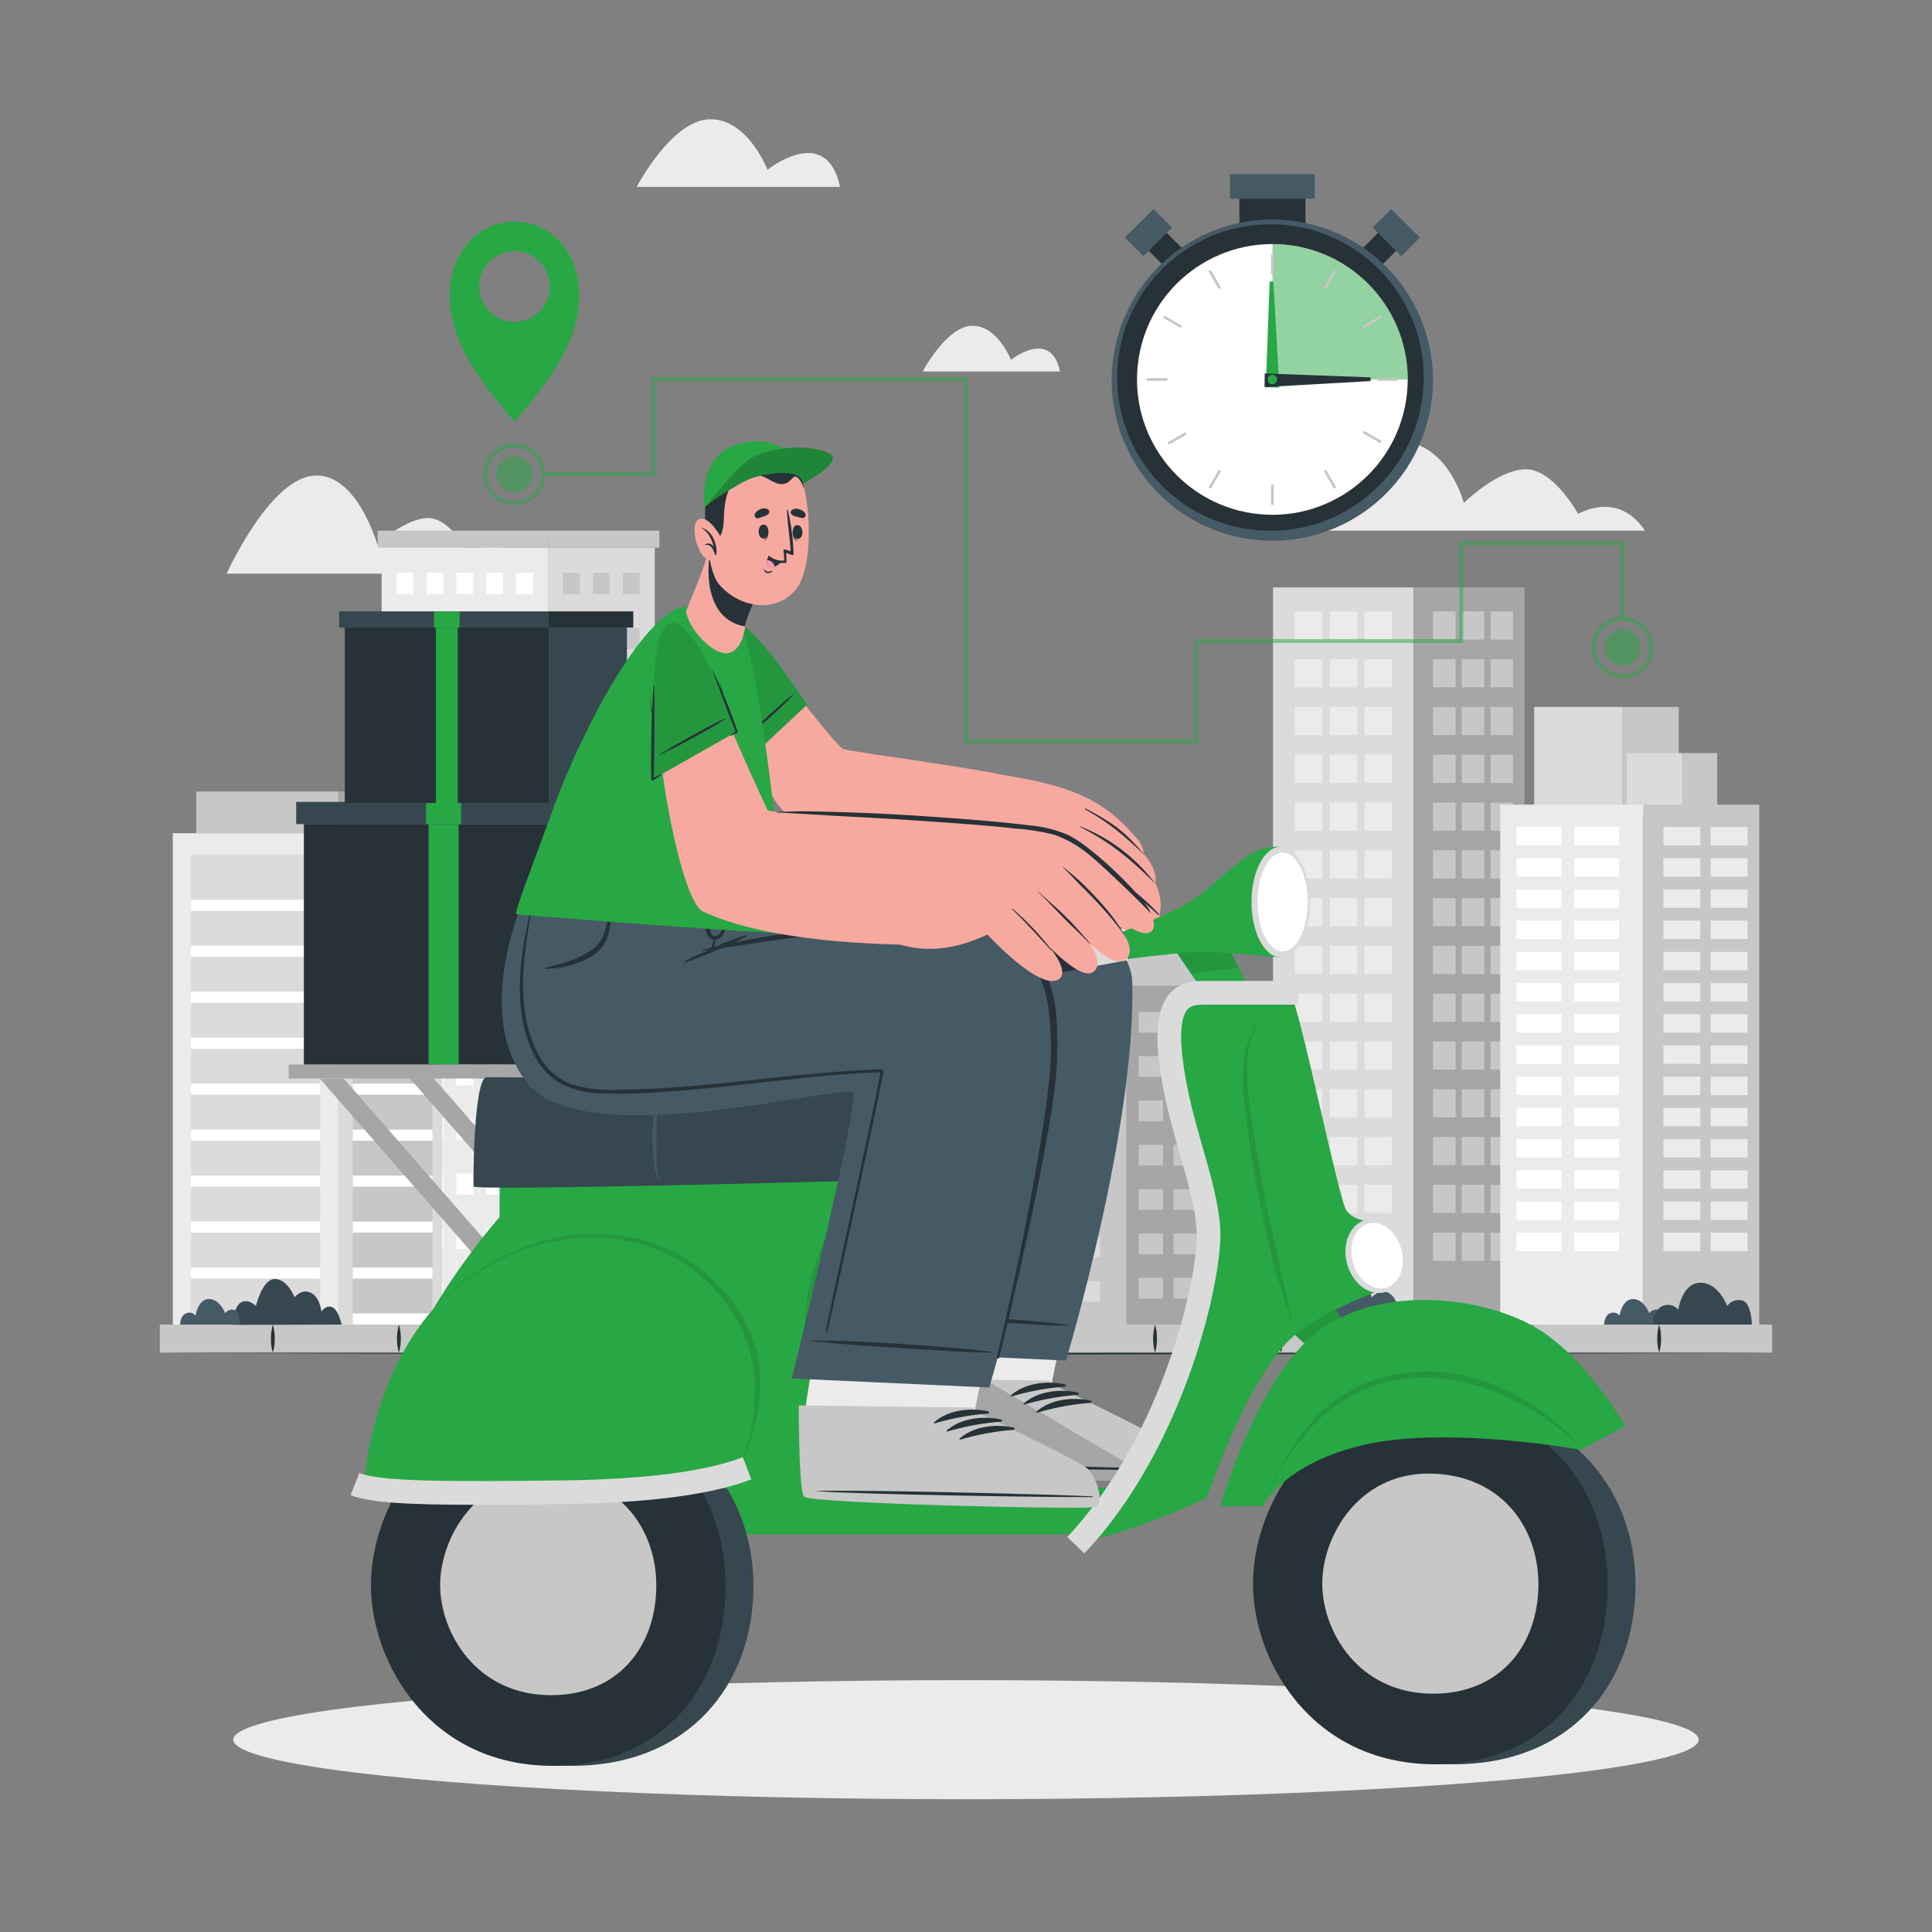 <svg xmlns="http://www.w3.org/2000/svg" viewBox="0 0 500 500"><rect x="0" y="0" width="500" height="500" fill="#808080" stroke="none"/><g id="freepik--background-complete--inject-23"><path d="M425.73,137.34h-85.6s8.49-23.19,21.55-23.19,17.16,16,17.16,16,8.81-8.69,16.05-8.69S408.42,133,408.42,133,418.65,126.77,425.73,137.34Z" style="fill:#ebebeb"></path><path d="M351,77.72H311s8.94-13,16-13,9.13,8.63,9.13,8.63,5-4,9.57-3.3S351,77.72,351,77.72Z" style="fill:#ebebeb"></path><path d="M136.58,148.46H58.67s10.67-23.82,22.08-25.31,16.88,17.7,16.88,17.7,7.36-6.78,13.15-6.78S121,143,121,143,132.61,136.88,136.58,148.46Z" style="fill:#ebebeb"></path><path d="M217.41,48.38H164.77s9-17.26,18.86-17.51,15,13.06,15,13.06S213.85,31.69,217.41,48.38Z" style="fill:#ebebeb"></path><path d="M274.33,96.13H238.81s6.1-11.65,12.72-11.81,10.1,8.81,10.1,8.81S271.93,84.87,274.33,96.13Z" style="fill:#ebebeb"></path><rect x="329.46" y="152.02" width="36.39" height="190.78" style="fill:#dbdbdb"></rect><rect x="335.11" y="158.22" width="7.07" height="7.28" style="fill:#ebebeb"></rect><rect x="344.16" y="158.22" width="7.07" height="7.28" style="fill:#ebebeb"></rect><rect x="335.11" y="170.59" width="7.07" height="7.28" style="fill:#ebebeb"></rect><rect x="344.16" y="170.59" width="7.07" height="7.28" style="fill:#ebebeb"></rect><rect x="335.11" y="182.96" width="7.07" height="7.28" style="fill:#ebebeb"></rect><rect x="344.16" y="182.96" width="7.07" height="7.28" style="fill:#ebebeb"></rect><rect x="335.11" y="195.32" width="7.07" height="7.28" style="fill:#ebebeb"></rect><rect x="344.16" y="195.32" width="7.07" height="7.28" style="fill:#ebebeb"></rect><rect x="335.11" y="207.69" width="7.07" height="7.28" style="fill:#ebebeb"></rect><rect x="344.16" y="207.69" width="7.07" height="7.28" style="fill:#ebebeb"></rect><rect x="335.11" y="220.06" width="7.07" height="7.28" style="fill:#ebebeb"></rect><rect x="344.16" y="220.06" width="7.07" height="7.28" style="fill:#ebebeb"></rect><rect x="335.11" y="232.43" width="7.07" height="7.28" style="fill:#ebebeb"></rect><rect x="344.16" y="232.43" width="7.07" height="7.28" style="fill:#ebebeb"></rect><rect x="335.11" y="244.79" width="7.07" height="7.28" style="fill:#ebebeb"></rect><rect x="344.16" y="244.79" width="7.07" height="7.28" style="fill:#ebebeb"></rect><rect x="335.11" y="257.16" width="7.07" height="7.28" style="fill:#ebebeb"></rect><rect x="344.16" y="257.16" width="7.07" height="7.28" style="fill:#ebebeb"></rect><rect x="335.11" y="269.53" width="7.07" height="7.28" style="fill:#ebebeb"></rect><rect x="344.16" y="269.53" width="7.07" height="7.28" style="fill:#ebebeb"></rect><rect x="335.11" y="281.89" width="7.07" height="7.28" style="fill:#ebebeb"></rect><rect x="344.16" y="281.89" width="7.07" height="7.28" style="fill:#ebebeb"></rect><rect x="335.11" y="294.26" width="7.07" height="7.28" style="fill:#ebebeb"></rect><rect x="344.16" y="294.26" width="7.07" height="7.28" style="fill:#ebebeb"></rect><rect x="335.11" y="306.63" width="7.07" height="7.28" style="fill:#ebebeb"></rect><rect x="344.16" y="306.63" width="7.07" height="7.28" style="fill:#ebebeb"></rect><rect x="335.11" y="319" width="7.07" height="7.28" style="fill:#ebebeb"></rect><rect x="353.13" y="319" width="7.07" height="7.28" transform="translate(713.33 645.28) rotate(180)" style="fill:#ebebeb"></rect><rect x="353.13" y="306.63" width="7.07" height="7.28" transform="translate(713.33 620.54) rotate(180)" style="fill:#ebebeb"></rect><rect x="353.13" y="294.26" width="7.07" height="7.28" transform="translate(713.33 595.81) rotate(180)" style="fill:#ebebeb"></rect><rect x="353.13" y="281.89" width="7.07" height="7.28" transform="translate(713.33 571.07) rotate(180)" style="fill:#ebebeb"></rect><rect x="353.13" y="269.53" width="7.07" height="7.28" transform="translate(713.33 546.34) rotate(180)" style="fill:#ebebeb"></rect><rect x="353.13" y="257.16" width="7.07" height="7.28" transform="translate(713.33 521.6) rotate(180)" style="fill:#ebebeb"></rect><rect x="353.13" y="244.79" width="7.07" height="7.28" transform="translate(713.33 496.87) rotate(180)" style="fill:#ebebeb"></rect><rect x="353.13" y="232.43" width="7.07" height="7.28" transform="translate(713.33 472.13) rotate(180)" style="fill:#ebebeb"></rect><rect x="353.13" y="220.06" width="7.07" height="7.28" transform="translate(713.33 447.4) rotate(180)" style="fill:#ebebeb"></rect><rect x="353.13" y="207.69" width="7.07" height="7.28" transform="translate(713.33 422.67) rotate(180)" style="fill:#ebebeb"></rect><rect x="353.13" y="195.32" width="7.07" height="7.28" transform="translate(713.33 397.93) rotate(180)" style="fill:#ebebeb"></rect><rect x="353.13" y="182.96" width="7.07" height="7.28" transform="translate(713.33 373.2) rotate(180)" style="fill:#ebebeb"></rect><rect x="353.13" y="170.59" width="7.07" height="7.28" transform="translate(713.33 348.46) rotate(180)" style="fill:#ebebeb"></rect><rect x="353.13" y="158.22" width="7.07" height="7.28" transform="translate(713.33 323.73) rotate(180)" style="fill:#ebebeb"></rect><rect x="344.16" y="319" width="7.07" height="7.28" style="fill:#ebebeb"></rect><rect x="365.85" y="152.02" width="28.69" height="190.78" style="fill:#a6a6a6"></rect><rect x="385.75" y="319" width="5.84" height="7.28" transform="translate(777.33 645.28) rotate(180)" style="fill:#c7c7c7"></rect><rect x="378.27" y="319" width="5.84" height="7.28" transform="translate(762.39 645.28) rotate(180)" style="fill:#c7c7c7"></rect><rect x="385.75" y="306.63" width="5.84" height="7.28" transform="translate(777.33 620.54) rotate(180)" style="fill:#c7c7c7"></rect><rect x="378.27" y="306.63" width="5.84" height="7.28" transform="translate(762.39 620.54) rotate(180)" style="fill:#c7c7c7"></rect><rect x="385.75" y="294.26" width="5.84" height="7.28" transform="translate(777.33 595.81) rotate(180)" style="fill:#c7c7c7"></rect><rect x="378.27" y="294.26" width="5.84" height="7.28" transform="translate(762.39 595.81) rotate(180)" style="fill:#c7c7c7"></rect><rect x="385.75" y="281.89" width="5.84" height="7.28" transform="translate(777.33 571.07) rotate(180)" style="fill:#c7c7c7"></rect><rect x="378.27" y="281.89" width="5.84" height="7.28" transform="translate(762.39 571.07) rotate(180)" style="fill:#c7c7c7"></rect><rect x="385.75" y="269.53" width="5.84" height="7.28" transform="translate(777.33 546.34) rotate(180)" style="fill:#c7c7c7"></rect><rect x="378.27" y="269.53" width="5.84" height="7.28" transform="translate(762.39 546.34) rotate(180)" style="fill:#c7c7c7"></rect><rect x="385.75" y="257.16" width="5.84" height="7.28" transform="translate(777.33 521.6) rotate(180)" style="fill:#c7c7c7"></rect><rect x="378.27" y="257.16" width="5.84" height="7.28" transform="translate(762.39 521.6) rotate(180)" style="fill:#c7c7c7"></rect><rect x="385.75" y="244.79" width="5.84" height="7.28" transform="translate(777.33 496.87) rotate(180)" style="fill:#c7c7c7"></rect><rect x="378.27" y="244.79" width="5.84" height="7.28" transform="translate(762.39 496.87) rotate(180)" style="fill:#c7c7c7"></rect><rect x="385.75" y="232.43" width="5.84" height="7.28" transform="translate(777.33 472.13) rotate(180)" style="fill:#c7c7c7"></rect><rect x="378.27" y="232.43" width="5.84" height="7.28" transform="translate(762.39 472.13) rotate(180)" style="fill:#c7c7c7"></rect><rect x="385.75" y="220.06" width="5.84" height="7.28" transform="translate(777.33 447.4) rotate(180)" style="fill:#c7c7c7"></rect><rect x="378.27" y="220.06" width="5.84" height="7.28" transform="translate(762.39 447.4) rotate(180)" style="fill:#c7c7c7"></rect><rect x="385.75" y="207.69" width="5.84" height="7.28" transform="translate(777.33 422.67) rotate(180)" style="fill:#c7c7c7"></rect><rect x="378.27" y="207.69" width="5.84" height="7.28" transform="translate(762.39 422.67) rotate(180)" style="fill:#c7c7c7"></rect><rect x="385.75" y="195.32" width="5.84" height="7.28" transform="translate(777.33 397.93) rotate(180)" style="fill:#c7c7c7"></rect><rect x="378.27" y="195.32" width="5.84" height="7.28" transform="translate(762.39 397.93) rotate(180)" style="fill:#c7c7c7"></rect><rect x="385.75" y="182.96" width="5.84" height="7.28" transform="translate(777.33 373.2) rotate(180)" style="fill:#c7c7c7"></rect><rect x="378.27" y="182.96" width="5.84" height="7.28" transform="translate(762.39 373.2) rotate(180)" style="fill:#c7c7c7"></rect><rect x="385.75" y="170.59" width="5.84" height="7.28" transform="translate(777.33 348.46) rotate(180)" style="fill:#c7c7c7"></rect><rect x="378.27" y="170.59" width="5.84" height="7.28" transform="translate(762.39 348.46) rotate(180)" style="fill:#c7c7c7"></rect><rect x="385.75" y="158.22" width="5.84" height="7.28" transform="translate(777.33 323.73) rotate(180)" style="fill:#c7c7c7"></rect><rect x="370.86" y="158.22" width="5.84" height="7.28" style="fill:#c7c7c7"></rect><rect x="370.86" y="170.59" width="5.84" height="7.28" style="fill:#c7c7c7"></rect><rect x="370.86" y="182.96" width="5.84" height="7.28" style="fill:#c7c7c7"></rect><rect x="370.86" y="195.32" width="5.84" height="7.28" style="fill:#c7c7c7"></rect><rect x="370.86" y="207.69" width="5.84" height="7.28" style="fill:#c7c7c7"></rect><rect x="370.86" y="220.06" width="5.84" height="7.28" style="fill:#c7c7c7"></rect><rect x="370.86" y="232.43" width="5.84" height="7.28" style="fill:#c7c7c7"></rect><rect x="370.86" y="244.79" width="5.84" height="7.28" style="fill:#c7c7c7"></rect><rect x="370.86" y="257.16" width="5.84" height="7.28" style="fill:#c7c7c7"></rect><rect x="370.86" y="269.53" width="5.84" height="7.28" style="fill:#c7c7c7"></rect><rect x="370.86" y="281.89" width="5.84" height="7.28" style="fill:#c7c7c7"></rect><rect x="370.86" y="294.26" width="5.84" height="7.28" style="fill:#c7c7c7"></rect><rect x="370.86" y="306.63" width="5.84" height="7.28" style="fill:#c7c7c7"></rect><rect x="370.86" y="319" width="5.84" height="7.28" style="fill:#c7c7c7"></rect><rect x="378.27" y="158.22" width="5.84" height="7.28" transform="translate(762.39 323.73) rotate(180)" style="fill:#c7c7c7"></rect><rect x="98.77" y="141.74" width="43.05" height="201.06" style="fill:#ebebeb"></rect><rect x="97.73" y="137.34" width="44.09" height="4.4" style="fill:#c7c7c7"></rect><rect x="102.66" y="148.23" width="4.36" height="194.58" style="fill:#fff"></rect><rect x="110.38" y="148.23" width="4.36" height="194.58" style="fill:#fff"></rect><rect x="118.11" y="148.23" width="4.36" height="194.58" style="fill:#fff"></rect><rect x="125.84" y="148.23" width="4.36" height="194.58" style="fill:#fff"></rect><rect x="133.56" y="148.23" width="4.36" height="194.58" style="fill:#fff"></rect><rect x="102.66" y="153.79" width="4.36" height="8.69" style="fill:#ebebeb"></rect><rect x="110.38" y="153.79" width="4.36" height="8.69" style="fill:#ebebeb"></rect><rect x="118.11" y="153.79" width="4.36" height="8.69" style="fill:#ebebeb"></rect><rect x="125.84" y="153.79" width="4.36" height="8.69" style="fill:#ebebeb"></rect><rect x="133.56" y="153.79" width="4.36" height="8.69" style="fill:#ebebeb"></rect><rect x="102.66" y="167.91" width="4.36" height="8.69" style="fill:#ebebeb"></rect><rect x="110.38" y="167.91" width="4.36" height="8.69" style="fill:#ebebeb"></rect><rect x="118.11" y="167.91" width="4.36" height="8.69" style="fill:#ebebeb"></rect><rect x="125.84" y="167.91" width="4.36" height="8.69" style="fill:#ebebeb"></rect><rect x="133.56" y="167.91" width="4.36" height="8.69" style="fill:#ebebeb"></rect><rect x="102.66" y="182.03" width="4.36" height="8.69" style="fill:#ebebeb"></rect><rect x="110.38" y="182.03" width="4.36" height="8.69" style="fill:#ebebeb"></rect><rect x="118.11" y="182.03" width="4.36" height="8.69" style="fill:#ebebeb"></rect><rect x="125.84" y="182.03" width="4.36" height="8.69" style="fill:#ebebeb"></rect><rect x="133.56" y="182.03" width="4.36" height="8.69" style="fill:#ebebeb"></rect><rect x="102.66" y="196.16" width="4.36" height="8.69" style="fill:#ebebeb"></rect><rect x="110.38" y="196.16" width="4.36" height="8.69" style="fill:#ebebeb"></rect><rect x="118.11" y="196.16" width="4.36" height="8.69" style="fill:#ebebeb"></rect><rect x="125.84" y="196.16" width="4.36" height="8.69" style="fill:#ebebeb"></rect><rect x="133.56" y="196.16" width="4.36" height="8.69" style="fill:#ebebeb"></rect><rect x="102.66" y="210.28" width="4.36" height="8.69" style="fill:#ebebeb"></rect><rect x="110.38" y="210.28" width="4.36" height="8.69" style="fill:#ebebeb"></rect><rect x="118.11" y="210.28" width="4.36" height="8.69" style="fill:#ebebeb"></rect><rect x="125.84" y="210.28" width="4.36" height="8.69" style="fill:#ebebeb"></rect><rect x="133.56" y="210.28" width="4.36" height="8.69" style="fill:#ebebeb"></rect><rect x="102.66" y="224.4" width="4.36" height="8.69" style="fill:#ebebeb"></rect><rect x="110.38" y="224.4" width="4.36" height="8.69" style="fill:#ebebeb"></rect><rect x="118.11" y="224.4" width="4.36" height="8.69" style="fill:#ebebeb"></rect><rect x="125.84" y="224.4" width="4.36" height="8.69" style="fill:#ebebeb"></rect><rect x="133.56" y="224.4" width="4.36" height="8.69" style="fill:#ebebeb"></rect><rect x="102.66" y="238.52" width="4.36" height="8.69" style="fill:#ebebeb"></rect><rect x="110.38" y="238.52" width="4.36" height="8.69" style="fill:#ebebeb"></rect><rect x="118.11" y="238.52" width="4.36" height="8.69" style="fill:#ebebeb"></rect><rect x="125.84" y="238.52" width="4.36" height="8.69" style="fill:#ebebeb"></rect><rect x="133.56" y="238.52" width="4.36" height="8.69" style="fill:#ebebeb"></rect><rect x="102.66" y="252.65" width="4.36" height="8.69" style="fill:#ebebeb"></rect><rect x="110.38" y="252.65" width="4.36" height="8.69" style="fill:#ebebeb"></rect><rect x="118.11" y="252.65" width="4.36" height="8.69" style="fill:#ebebeb"></rect><rect x="125.84" y="252.65" width="4.36" height="8.69" style="fill:#ebebeb"></rect><rect x="133.56" y="252.65" width="4.36" height="8.69" style="fill:#ebebeb"></rect><rect x="102.66" y="266.77" width="4.36" height="8.69" style="fill:#ebebeb"></rect><rect x="110.38" y="266.77" width="4.36" height="8.69" style="fill:#ebebeb"></rect><rect x="118.11" y="266.77" width="4.36" height="8.69" style="fill:#ebebeb"></rect><rect x="125.84" y="266.77" width="4.36" height="8.69" style="fill:#ebebeb"></rect><rect x="133.56" y="266.77" width="4.36" height="8.69" style="fill:#ebebeb"></rect><rect x="102.66" y="280.89" width="4.36" height="8.69" style="fill:#ebebeb"></rect><rect x="110.38" y="280.89" width="4.36" height="8.69" style="fill:#ebebeb"></rect><rect x="118.11" y="280.89" width="4.36" height="8.69" style="fill:#ebebeb"></rect><rect x="125.84" y="280.89" width="4.36" height="8.69" style="fill:#ebebeb"></rect><rect x="133.56" y="280.89" width="4.36" height="8.69" style="fill:#ebebeb"></rect><rect x="102.66" y="295.02" width="4.36" height="8.69" style="fill:#ebebeb"></rect><rect x="110.38" y="295.02" width="4.36" height="8.69" style="fill:#ebebeb"></rect><rect x="118.11" y="295.02" width="4.36" height="8.69" style="fill:#ebebeb"></rect><rect x="125.84" y="295.02" width="4.36" height="8.69" style="fill:#ebebeb"></rect><rect x="133.56" y="295.02" width="4.36" height="8.69" style="fill:#ebebeb"></rect><rect x="102.66" y="309.14" width="4.36" height="8.69" style="fill:#ebebeb"></rect><rect x="110.38" y="309.14" width="4.36" height="8.69" style="fill:#ebebeb"></rect><rect x="118.11" y="309.14" width="4.36" height="8.69" style="fill:#ebebeb"></rect><rect x="125.84" y="309.14" width="4.36" height="8.69" style="fill:#ebebeb"></rect><rect x="133.56" y="309.14" width="4.36" height="8.69" style="fill:#ebebeb"></rect><rect x="102.66" y="323.26" width="4.36" height="8.69" style="fill:#ebebeb"></rect><rect x="110.38" y="323.26" width="4.36" height="8.69" style="fill:#ebebeb"></rect><rect x="118.11" y="323.26" width="4.36" height="8.69" style="fill:#ebebeb"></rect><rect x="125.84" y="323.26" width="4.36" height="8.69" style="fill:#ebebeb"></rect><rect x="133.56" y="323.26" width="4.36" height="8.69" style="fill:#ebebeb"></rect><rect x="102.66" y="337.38" width="4.36" height="5.42" style="fill:#ebebeb"></rect><rect x="110.38" y="337.38" width="4.36" height="5.42" style="fill:#ebebeb"></rect><rect x="118.11" y="337.38" width="4.36" height="5.42" style="fill:#ebebeb"></rect><rect x="125.84" y="337.38" width="4.36" height="5.42" style="fill:#ebebeb"></rect><rect x="133.56" y="337.38" width="4.36" height="5.42" style="fill:#ebebeb"></rect><rect x="141.82" y="141.74" width="27.64" height="201.06" style="fill:#dbdbdb"></rect><rect x="141.82" y="137.34" width="28.84" height="4.4" style="fill:#c7c7c7"></rect><rect x="145.71" y="148.23" width="4.36" height="194.58" style="fill:#c7c7c7"></rect><rect x="153.44" y="148.23" width="4.36" height="194.58" style="fill:#c7c7c7"></rect><rect x="161.17" y="148.23" width="4.36" height="194.58" style="fill:#c7c7c7"></rect><rect x="145.71" y="153.79" width="4.36" height="8.69" style="fill:#dbdbdb"></rect><rect x="153.44" y="153.79" width="4.36" height="8.69" style="fill:#dbdbdb"></rect><rect x="161.17" y="153.79" width="4.36" height="8.69" style="fill:#dbdbdb"></rect><rect x="145.71" y="167.91" width="4.36" height="8.69" style="fill:#dbdbdb"></rect><rect x="153.44" y="167.91" width="4.36" height="8.69" style="fill:#dbdbdb"></rect><rect x="161.17" y="167.91" width="4.36" height="8.69" style="fill:#dbdbdb"></rect><rect x="145.71" y="182.03" width="4.36" height="8.69" style="fill:#dbdbdb"></rect><rect x="153.44" y="182.03" width="4.36" height="8.69" style="fill:#dbdbdb"></rect><rect x="161.17" y="182.03" width="4.36" height="8.69" style="fill:#dbdbdb"></rect><rect x="145.71" y="196.16" width="4.36" height="8.69" style="fill:#dbdbdb"></rect><rect x="153.44" y="196.16" width="4.36" height="8.69" style="fill:#dbdbdb"></rect><rect x="161.17" y="196.16" width="4.36" height="8.69" style="fill:#dbdbdb"></rect><rect x="145.71" y="210.28" width="4.36" height="8.69" style="fill:#dbdbdb"></rect><rect x="153.44" y="210.28" width="4.36" height="8.69" style="fill:#dbdbdb"></rect><rect x="161.17" y="210.28" width="4.36" height="8.69" style="fill:#dbdbdb"></rect><rect x="145.71" y="224.4" width="4.36" height="8.69" style="fill:#dbdbdb"></rect><rect x="153.44" y="224.4" width="4.36" height="8.69" style="fill:#dbdbdb"></rect><rect x="161.17" y="224.4" width="4.36" height="8.69" style="fill:#dbdbdb"></rect><rect x="145.71" y="238.52" width="4.36" height="8.69" style="fill:#dbdbdb"></rect><rect x="153.44" y="238.52" width="4.36" height="8.69" style="fill:#dbdbdb"></rect><rect x="161.17" y="238.52" width="4.36" height="8.69" style="fill:#dbdbdb"></rect><rect x="145.71" y="252.65" width="4.36" height="8.69" style="fill:#dbdbdb"></rect><rect x="153.44" y="252.65" width="4.36" height="8.69" style="fill:#dbdbdb"></rect><rect x="161.17" y="252.65" width="4.36" height="8.69" style="fill:#dbdbdb"></rect><rect x="145.71" y="266.77" width="4.36" height="8.69" style="fill:#dbdbdb"></rect><rect x="153.44" y="266.77" width="4.36" height="8.69" style="fill:#dbdbdb"></rect><rect x="161.17" y="266.77" width="4.36" height="8.69" style="fill:#dbdbdb"></rect><rect x="145.71" y="280.89" width="4.36" height="8.69" style="fill:#dbdbdb"></rect><rect x="153.44" y="280.89" width="4.36" height="8.69" style="fill:#dbdbdb"></rect><rect x="161.17" y="280.89" width="4.36" height="8.69" style="fill:#dbdbdb"></rect><rect x="145.71" y="295.02" width="4.36" height="8.69" style="fill:#dbdbdb"></rect><rect x="153.44" y="295.02" width="4.36" height="8.69" style="fill:#dbdbdb"></rect><rect x="161.17" y="295.02" width="4.36" height="8.69" style="fill:#dbdbdb"></rect><rect x="145.71" y="309.14" width="4.36" height="8.69" style="fill:#dbdbdb"></rect><rect x="153.44" y="309.14" width="4.36" height="8.69" style="fill:#dbdbdb"></rect><rect x="161.17" y="309.14" width="4.36" height="8.69" style="fill:#dbdbdb"></rect><rect x="145.71" y="323.26" width="4.36" height="8.69" style="fill:#dbdbdb"></rect><rect x="153.44" y="323.26" width="4.36" height="8.69" style="fill:#dbdbdb"></rect><rect x="161.17" y="323.26" width="4.36" height="8.69" style="fill:#dbdbdb"></rect><rect x="145.71" y="337.38" width="4.36" height="5.42" style="fill:#dbdbdb"></rect><rect x="153.44" y="337.38" width="4.36" height="5.42" style="fill:#dbdbdb"></rect><rect x="161.17" y="337.38" width="4.36" height="5.42" style="fill:#dbdbdb"></rect><rect x="44.72" y="215.63" width="42.87" height="127.17" style="fill:#ebebeb"></rect><rect x="50.81" y="204.85" width="36.77" height="10.78" style="fill:#c7c7c7"></rect><rect x="49.42" y="221.26" width="33.47" height="121.54" style="fill:#dbdbdb"></rect><rect x="49.42" y="232.86" width="33.47" height="2.87" style="fill:#fff"></rect><rect x="49.42" y="244.75" width="33.47" height="2.87" style="fill:#fff"></rect><rect x="49.42" y="256.65" width="33.47" height="2.87" style="fill:#fff"></rect><rect x="49.42" y="268.55" width="33.47" height="2.87" style="fill:#fff"></rect><rect x="49.42" y="280.44" width="33.47" height="2.87" style="fill:#fff"></rect><rect x="49.42" y="292.34" width="33.47" height="2.87" style="fill:#fff"></rect><rect x="49.42" y="304.24" width="33.47" height="2.87" style="fill:#fff"></rect><rect x="49.42" y="316.13" width="33.47" height="2.87" style="fill:#fff"></rect><rect x="49.42" y="328.03" width="33.47" height="2.87" style="fill:#fff"></rect><rect x="49.42" y="339.93" width="33.47" height="2.87" style="fill:#fff"></rect><rect x="87.59" y="215.63" width="26.85" height="127.17" style="fill:#dbdbdb"></rect><rect x="87.59" y="204.85" width="22.82" height="10.78" style="fill:#a6a6a6"></rect><rect x="91.29" y="221.26" width="20.65" height="121.54" style="fill:#c7c7c7"></rect><rect x="91.29" y="232.86" width="20.65" height="2.87" style="fill:#fff"></rect><rect x="91.29" y="244.75" width="20.65" height="2.87" style="fill:#fff"></rect><rect x="91.29" y="256.65" width="20.65" height="2.87" style="fill:#fff"></rect><rect x="91.29" y="268.55" width="20.65" height="2.87" style="fill:#fff"></rect><rect x="91.29" y="280.44" width="20.65" height="2.87" style="fill:#fff"></rect><rect x="91.29" y="292.34" width="20.65" height="2.87" style="fill:#fff"></rect><rect x="91.29" y="304.24" width="20.65" height="2.87" style="fill:#fff"></rect><rect x="91.29" y="316.13" width="20.65" height="2.87" style="fill:#fff"></rect><rect x="91.29" y="328.03" width="20.65" height="2.87" style="fill:#fff"></rect><rect x="91.29" y="339.93" width="20.65" height="2.87" style="fill:#fff"></rect><rect x="163.14" y="268.35" width="33.14" height="74.45" style="fill:#dbdbdb"></rect><rect x="168.35" y="274.8" width="5.86" height="4.56" style="fill:#c7c7c7"></rect><rect x="168.35" y="284.54" width="5.86" height="4.56" style="fill:#c7c7c7"></rect><rect x="168.35" y="294.28" width="5.86" height="4.56" style="fill:#c7c7c7"></rect><rect x="168.35" y="304.02" width="5.86" height="4.56" style="fill:#c7c7c7"></rect><rect x="168.35" y="313.77" width="5.86" height="4.56" style="fill:#c7c7c7"></rect><rect x="168.35" y="323.51" width="5.86" height="4.56" style="fill:#c7c7c7"></rect><rect x="168.35" y="333.25" width="5.86" height="4.56" style="fill:#c7c7c7"></rect><rect x="176.79" y="274.8" width="5.87" height="4.56" style="fill:#c7c7c7"></rect><rect x="176.79" y="284.54" width="5.87" height="4.56" style="fill:#c7c7c7"></rect><rect x="176.79" y="294.28" width="5.87" height="4.56" style="fill:#c7c7c7"></rect><rect x="176.79" y="304.02" width="5.87" height="4.56" style="fill:#c7c7c7"></rect><rect x="176.79" y="313.77" width="5.87" height="4.56" style="fill:#c7c7c7"></rect><rect x="176.79" y="323.51" width="5.87" height="4.56" style="fill:#c7c7c7"></rect><rect x="176.79" y="333.25" width="5.87" height="4.56" style="fill:#c7c7c7"></rect><rect x="185.21" y="274.8" width="5.87" height="4.56" style="fill:#c7c7c7"></rect><rect x="185.21" y="284.54" width="5.87" height="4.56" style="fill:#c7c7c7"></rect><rect x="185.21" y="294.28" width="5.87" height="4.56" style="fill:#c7c7c7"></rect><rect x="185.21" y="304.02" width="5.87" height="4.56" style="fill:#c7c7c7"></rect><rect x="185.21" y="313.77" width="5.87" height="4.56" style="fill:#c7c7c7"></rect><rect x="185.21" y="323.51" width="5.87" height="4.56" style="fill:#c7c7c7"></rect><rect x="185.21" y="333.25" width="5.87" height="4.56" style="fill:#c7c7c7"></rect><rect x="196.28" y="268.35" width="23.25" height="74.45" style="fill:#a6a6a6"></rect><rect x="212.38" y="332.52" width="4.77" height="4.56" transform="translate(429.54 669.61) rotate(180)" style="fill:#c7c7c7"></rect><rect x="212.38" y="322.78" width="4.77" height="4.56" transform="translate(429.54 650.12) rotate(180)" style="fill:#c7c7c7"></rect><rect x="212.38" y="313.04" width="4.77" height="4.56" transform="translate(429.54 630.64) rotate(180)" style="fill:#c7c7c7"></rect><rect x="212.38" y="303.3" width="4.77" height="4.56" transform="translate(429.54 611.15) rotate(180)" style="fill:#c7c7c7"></rect><rect x="212.38" y="293.55" width="4.77" height="4.56" transform="translate(429.54 591.67) rotate(180)" style="fill:#c7c7c7"></rect><rect x="212.38" y="283.81" width="4.77" height="4.56" transform="translate(429.54 572.18) rotate(180)" style="fill:#c7c7c7"></rect><rect x="212.38" y="274.07" width="4.77" height="4.56" transform="translate(429.54 552.7) rotate(180)" style="fill:#c7c7c7"></rect><rect x="205.51" y="332.52" width="4.77" height="4.56" transform="translate(415.8 669.61) rotate(180)" style="fill:#c7c7c7"></rect><rect x="205.51" y="322.78" width="4.77" height="4.56" transform="translate(415.8 650.12) rotate(180)" style="fill:#c7c7c7"></rect><rect x="205.51" y="313.04" width="4.77" height="4.56" transform="translate(415.8 630.64) rotate(180)" style="fill:#c7c7c7"></rect><rect x="205.51" y="303.3" width="4.77" height="4.56" transform="translate(415.8 611.15) rotate(180)" style="fill:#c7c7c7"></rect><rect x="205.51" y="293.55" width="4.77" height="4.56" transform="translate(415.8 591.67) rotate(180)" style="fill:#c7c7c7"></rect><rect x="205.51" y="283.81" width="4.77" height="4.56" transform="translate(415.8 572.18) rotate(180)" style="fill:#c7c7c7"></rect><rect x="205.51" y="274.07" width="4.77" height="4.56" transform="translate(415.8 552.7) rotate(180)" style="fill:#c7c7c7"></rect><rect x="198.66" y="332.52" width="4.77" height="4.56" transform="translate(402.1 669.61) rotate(180)" style="fill:#c7c7c7"></rect><rect x="198.66" y="322.78" width="4.77" height="4.56" transform="translate(402.1 650.12) rotate(180)" style="fill:#c7c7c7"></rect><rect x="198.66" y="313.04" width="4.77" height="4.56" transform="translate(402.1 630.64) rotate(180)" style="fill:#c7c7c7"></rect><rect x="198.66" y="303.3" width="4.77" height="4.56" transform="translate(402.1 611.15) rotate(180)" style="fill:#c7c7c7"></rect><rect x="198.66" y="293.55" width="4.77" height="4.56" transform="translate(402.1 591.67) rotate(180)" style="fill:#c7c7c7"></rect><rect x="198.66" y="283.81" width="4.77" height="4.56" transform="translate(402.1 572.18) rotate(180)" style="fill:#c7c7c7"></rect><rect x="198.66" y="274.07" width="4.77" height="4.56" transform="translate(402.1 552.7) rotate(180)" style="fill:#c7c7c7"></rect><rect x="397.04" y="182.96" width="22.9" height="27.05" style="fill:#dbdbdb"></rect><rect x="419.94" y="182.96" width="14.52" height="28.04" style="fill:#c7c7c7"></rect><rect x="421.01" y="194.9" width="14.41" height="16.1" style="fill:#dbdbdb"></rect><rect x="435.42" y="194.9" width="8.99" height="16.1" style="fill:#c7c7c7"></rect><rect x="388.26" y="208.24" width="37.02" height="134.56" style="fill:#ebebeb"></rect><rect x="392.49" y="214.03" width="11.64" height="4.76" style="fill:#fff"></rect><rect x="407.38" y="214.03" width="11.64" height="4.76" style="fill:#fff"></rect><rect x="392.49" y="222.11" width="11.64" height="4.76" style="fill:#fff"></rect><rect x="407.38" y="222.11" width="11.64" height="4.76" style="fill:#fff"></rect><rect x="392.49" y="230.18" width="11.64" height="4.76" style="fill:#fff"></rect><rect x="407.38" y="230.18" width="11.64" height="4.76" style="fill:#fff"></rect><rect x="392.49" y="238.26" width="11.64" height="4.76" style="fill:#fff"></rect><rect x="407.38" y="238.26" width="11.64" height="4.76" style="fill:#fff"></rect><rect x="392.49" y="246.33" width="11.64" height="4.76" style="fill:#fff"></rect><rect x="407.38" y="246.33" width="11.64" height="4.76" style="fill:#fff"></rect><rect x="392.49" y="254.41" width="11.64" height="4.76" style="fill:#fff"></rect><rect x="407.38" y="254.41" width="11.64" height="4.76" style="fill:#fff"></rect><rect x="392.49" y="262.49" width="11.64" height="4.76" style="fill:#fff"></rect><rect x="407.38" y="262.49" width="11.64" height="4.76" style="fill:#fff"></rect><rect x="392.49" y="270.56" width="11.64" height="4.76" style="fill:#fff"></rect><rect x="407.38" y="270.56" width="11.64" height="4.76" style="fill:#fff"></rect><rect x="392.49" y="278.64" width="11.64" height="4.76" style="fill:#fff"></rect><rect x="407.38" y="278.64" width="11.64" height="4.76" style="fill:#fff"></rect><rect x="392.49" y="286.72" width="11.64" height="4.76" style="fill:#fff"></rect><rect x="407.38" y="286.72" width="11.64" height="4.76" style="fill:#fff"></rect><rect x="392.49" y="294.79" width="11.64" height="4.76" style="fill:#fff"></rect><rect x="407.38" y="294.79" width="11.64" height="4.76" style="fill:#fff"></rect><rect x="392.49" y="302.87" width="11.64" height="4.76" style="fill:#fff"></rect><rect x="407.38" y="302.87" width="11.64" height="4.76" style="fill:#fff"></rect><rect x="392.49" y="310.95" width="11.64" height="4.76" style="fill:#fff"></rect><rect x="407.38" y="310.95" width="11.64" height="4.76" style="fill:#fff"></rect><rect x="392.49" y="319.02" width="11.64" height="4.76" style="fill:#fff"></rect><rect x="407.38" y="319.02" width="11.64" height="4.76" style="fill:#fff"></rect><rect x="425.28" y="208.24" width="30" height="134.56" style="fill:#c7c7c7"></rect><rect x="442.72" y="319.02" width="9.56" height="4.76" transform="translate(894.99 642.8) rotate(180)" style="fill:#ebebeb"></rect><rect x="430.49" y="319.02" width="9.56" height="4.76" transform="translate(870.54 642.8) rotate(180)" style="fill:#ebebeb"></rect><rect x="442.72" y="310.95" width="9.56" height="4.76" transform="translate(894.99 626.65) rotate(180)" style="fill:#ebebeb"></rect><rect x="430.49" y="310.95" width="9.56" height="4.76" transform="translate(870.54 626.65) rotate(180)" style="fill:#ebebeb"></rect><rect x="442.72" y="302.87" width="9.56" height="4.76" transform="translate(894.99 610.5) rotate(180)" style="fill:#ebebeb"></rect><rect x="430.49" y="302.87" width="9.56" height="4.76" transform="translate(870.54 610.5) rotate(180)" style="fill:#ebebeb"></rect><rect x="442.72" y="294.79" width="9.56" height="4.76" transform="translate(894.99 594.34) rotate(180)" style="fill:#ebebeb"></rect><rect x="430.49" y="294.79" width="9.56" height="4.76" transform="translate(870.54 594.34) rotate(180)" style="fill:#ebebeb"></rect><rect x="442.72" y="286.72" width="9.56" height="4.76" transform="translate(894.99 578.19) rotate(180)" style="fill:#ebebeb"></rect><rect x="430.49" y="286.72" width="9.56" height="4.76" transform="translate(870.54 578.19) rotate(180)" style="fill:#ebebeb"></rect><rect x="442.72" y="278.64" width="9.56" height="4.76" transform="translate(894.99 562.04) rotate(180)" style="fill:#ebebeb"></rect><rect x="430.49" y="278.64" width="9.56" height="4.76" transform="translate(870.54 562.04) rotate(180)" style="fill:#ebebeb"></rect><rect x="442.72" y="270.56" width="9.56" height="4.76" transform="translate(894.99 545.89) rotate(180)" style="fill:#ebebeb"></rect><rect x="430.49" y="270.56" width="9.56" height="4.76" transform="translate(870.54 545.89) rotate(180)" style="fill:#ebebeb"></rect><rect x="442.72" y="262.49" width="9.56" height="4.76" transform="translate(894.99 529.73) rotate(180)" style="fill:#ebebeb"></rect><rect x="430.49" y="262.49" width="9.56" height="4.76" transform="translate(870.54 529.73) rotate(180)" style="fill:#ebebeb"></rect><rect x="442.72" y="254.41" width="9.56" height="4.76" transform="translate(894.99 513.58) rotate(180)" style="fill:#ebebeb"></rect><rect x="430.49" y="254.41" width="9.56" height="4.76" transform="translate(870.54 513.58) rotate(180)" style="fill:#ebebeb"></rect><rect x="442.72" y="246.33" width="9.56" height="4.76" transform="translate(894.99 497.43) rotate(180)" style="fill:#ebebeb"></rect><rect x="430.49" y="246.33" width="9.56" height="4.76" transform="translate(870.54 497.43) rotate(180)" style="fill:#ebebeb"></rect><rect x="442.72" y="238.26" width="9.56" height="4.76" transform="translate(894.99 481.27) rotate(180)" style="fill:#ebebeb"></rect><rect x="430.49" y="238.26" width="9.56" height="4.76" transform="translate(870.54 481.27) rotate(180)" style="fill:#ebebeb"></rect><rect x="442.72" y="230.18" width="9.56" height="4.76" transform="translate(894.99 465.12) rotate(180)" style="fill:#ebebeb"></rect><rect x="430.49" y="230.18" width="9.56" height="4.76" transform="translate(870.54 465.12) rotate(180)" style="fill:#ebebeb"></rect><rect x="442.72" y="222.11" width="9.56" height="4.76" transform="translate(894.99 448.97) rotate(180)" style="fill:#ebebeb"></rect><rect x="430.49" y="222.11" width="9.56" height="4.76" transform="translate(870.54 448.97) rotate(180)" style="fill:#ebebeb"></rect><rect x="442.72" y="214.03" width="9.56" height="4.76" transform="translate(894.99 432.81) rotate(180)" style="fill:#ebebeb"></rect><rect x="430.49" y="214.03" width="9.56" height="4.76" transform="translate(870.54 432.81) rotate(180)" style="fill:#ebebeb"></rect><rect x="247.88" y="255.12" width="43.67" height="87.68" style="fill:#c7c7c7"></rect><rect x="254.75" y="262.71" width="7.73" height="5.37" style="fill:#dbdbdb"></rect><rect x="254.75" y="274.19" width="7.73" height="5.37" style="fill:#dbdbdb"></rect><rect x="254.75" y="285.66" width="7.73" height="5.37" style="fill:#dbdbdb"></rect><rect x="254.75" y="297.13" width="7.73" height="5.37" style="fill:#dbdbdb"></rect><rect x="254.75" y="308.61" width="7.73" height="5.37" style="fill:#dbdbdb"></rect><rect x="254.75" y="320.08" width="7.73" height="5.37" style="fill:#dbdbdb"></rect><rect x="254.75" y="331.55" width="7.73" height="5.37" style="fill:#dbdbdb"></rect><rect x="265.87" y="262.71" width="7.73" height="5.37" style="fill:#dbdbdb"></rect><rect x="265.87" y="274.19" width="7.73" height="5.37" style="fill:#dbdbdb"></rect><rect x="265.87" y="285.66" width="7.73" height="5.37" style="fill:#dbdbdb"></rect><rect x="265.87" y="297.13" width="7.73" height="5.37" style="fill:#dbdbdb"></rect><rect x="265.87" y="308.61" width="7.73" height="5.37" style="fill:#dbdbdb"></rect><rect x="265.87" y="320.08" width="7.73" height="5.37" style="fill:#dbdbdb"></rect><rect x="265.87" y="331.55" width="7.73" height="5.37" style="fill:#dbdbdb"></rect><rect x="276.96" y="262.71" width="7.73" height="5.37" style="fill:#dbdbdb"></rect><rect x="276.96" y="274.19" width="7.73" height="5.37" style="fill:#dbdbdb"></rect><rect x="276.96" y="285.66" width="7.73" height="5.37" style="fill:#dbdbdb"></rect><rect x="276.96" y="297.13" width="7.73" height="5.37" style="fill:#dbdbdb"></rect><rect x="276.96" y="308.61" width="7.73" height="5.37" style="fill:#dbdbdb"></rect><rect x="276.96" y="320.08" width="7.73" height="5.37" style="fill:#dbdbdb"></rect><rect x="276.96" y="331.55" width="7.73" height="5.37" style="fill:#dbdbdb"></rect><rect x="262.48" y="245.99" width="29.07" height="9.14" style="fill:#dbdbdb"></rect><rect x="273.12" y="240.33" width="18.43" height="5.66" style="fill:#ebebeb"></rect><rect x="291.55" y="255.12" width="30.64" height="87.68" style="fill:#a6a6a6"></rect><rect x="312.76" y="330.7" width="6.29" height="5.37" transform="translate(631.82 666.77) rotate(180)" style="fill:#c7c7c7"></rect><rect x="312.76" y="319.22" width="6.29" height="5.37" transform="translate(631.82 643.82) rotate(180)" style="fill:#c7c7c7"></rect><rect x="312.76" y="307.75" width="6.29" height="5.37" transform="translate(631.82 620.87) rotate(180)" style="fill:#c7c7c7"></rect><rect x="312.76" y="296.28" width="6.29" height="5.37" transform="translate(631.82 597.92) rotate(180)" style="fill:#c7c7c7"></rect><rect x="312.76" y="284.8" width="6.29" height="5.37" transform="translate(631.82 574.98) rotate(180)" style="fill:#c7c7c7"></rect><rect x="312.76" y="273.33" width="6.29" height="5.37" transform="translate(631.82 552.03) rotate(180)" style="fill:#c7c7c7"></rect><rect x="312.76" y="261.85" width="6.29" height="5.37" transform="translate(631.82 529.08) rotate(180)" style="fill:#c7c7c7"></rect><rect x="303.71" y="330.7" width="6.29" height="5.37" transform="translate(613.72 666.77) rotate(180)" style="fill:#c7c7c7"></rect><rect x="303.71" y="319.22" width="6.29" height="5.37" transform="translate(613.72 643.82) rotate(180)" style="fill:#c7c7c7"></rect><rect x="303.71" y="307.75" width="6.29" height="5.37" transform="translate(613.72 620.87) rotate(180)" style="fill:#c7c7c7"></rect><rect x="303.71" y="296.28" width="6.29" height="5.37" transform="translate(613.72 597.92) rotate(180)" style="fill:#c7c7c7"></rect><rect x="303.71" y="284.8" width="6.29" height="5.37" transform="translate(613.72 574.98) rotate(180)" style="fill:#c7c7c7"></rect><rect x="303.71" y="273.33" width="6.29" height="5.37" transform="translate(613.72 552.03) rotate(180)" style="fill:#c7c7c7"></rect><rect x="303.71" y="261.85" width="6.29" height="5.37" transform="translate(613.72 529.08) rotate(180)" style="fill:#c7c7c7"></rect><rect x="294.69" y="330.7" width="6.29" height="5.37" transform="translate(595.67 666.77) rotate(180)" style="fill:#c7c7c7"></rect><rect x="294.69" y="319.22" width="6.29" height="5.37" transform="translate(595.67 643.82) rotate(180)" style="fill:#c7c7c7"></rect><rect x="294.69" y="307.75" width="6.29" height="5.37" transform="translate(595.67 620.87) rotate(180)" style="fill:#c7c7c7"></rect><rect x="294.69" y="296.28" width="6.29" height="5.37" transform="translate(595.67 597.92) rotate(180)" style="fill:#c7c7c7"></rect><rect x="294.69" y="284.8" width="6.29" height="5.37" transform="translate(595.67 574.98) rotate(180)" style="fill:#c7c7c7"></rect><rect x="294.69" y="273.33" width="6.29" height="5.37" transform="translate(595.67 552.03) rotate(180)" style="fill:#c7c7c7"></rect><rect x="294.69" y="261.85" width="6.29" height="5.37" transform="translate(595.67 529.08) rotate(180)" style="fill:#c7c7c7"></rect><rect x="291.55" y="245.99" width="26" height="9.14" style="fill:#c7c7c7"></rect><rect x="291.55" y="240.33" width="14.09" height="5.66" style="fill:#dbdbdb"></rect></g><g id="freepik--Shadow--inject-23"><ellipse cx="250" cy="450.23" rx="189.62" ry="15.41" style="fill:#ebebeb"></ellipse></g><g id="freepik--Floor--inject-23"><polygon points="39.11 350.07 91.83 349.83 144.56 349.74 250 349.57 355.44 349.74 408.17 349.82 460.89 350.07 408.17 350.31 355.44 350.4 250 350.57 144.56 350.4 91.83 350.31 39.11 350.07" style="fill:#263238"></polygon><rect x="41.36" y="342.8" width="417.27" height="7.27" style="fill:#c7c7c7"></rect><path d="M70.62,342.8a13.73,13.73,0,0,1,0,7.27,12,12,0,0,1-.5-3.63A12.3,12.3,0,0,1,70.62,342.8Z" style="fill:#263238"></path><path d="M103.23,342.8a12.3,12.3,0,0,1,.5,3.64,12,12,0,0,1-.5,3.63,13.73,13.73,0,0,1,0-7.27Z" style="fill:#263238"></path><path d="M135.85,342.8a13.73,13.73,0,0,1,0,7.27,12,12,0,0,1-.5-3.63A12.3,12.3,0,0,1,135.85,342.8Z" style="fill:#263238"></path><path d="M168.46,342.8a12.3,12.3,0,0,1,.5,3.64,12,12,0,0,1-.5,3.63,13.73,13.73,0,0,1,0-7.27Z" style="fill:#263238"></path><path d="M201.08,342.8a13.73,13.73,0,0,1,0,7.27,12,12,0,0,1-.5-3.63A12.3,12.3,0,0,1,201.08,342.8Z" style="fill:#263238"></path><path d="M233.69,342.8a12.3,12.3,0,0,1,.5,3.64,12,12,0,0,1-.5,3.63,13.73,13.73,0,0,1,0-7.27Z" style="fill:#263238"></path><path d="M266.31,342.8a13.73,13.73,0,0,1,0,7.27,12,12,0,0,1-.5-3.63A12.3,12.3,0,0,1,266.31,342.8Z" style="fill:#263238"></path><path d="M298.92,342.8a12.3,12.3,0,0,1,.5,3.64,12,12,0,0,1-.5,3.63,13.73,13.73,0,0,1,0-7.27Z" style="fill:#263238"></path><path d="M331.54,342.8a13.73,13.73,0,0,1,0,7.27,12,12,0,0,1-.5-3.63A12.3,12.3,0,0,1,331.54,342.8Z" style="fill:#263238"></path><path d="M364.15,342.8a12.3,12.3,0,0,1,.5,3.64,12,12,0,0,1-.5,3.63,13.73,13.73,0,0,1,0-7.27Z" style="fill:#263238"></path><path d="M396.77,342.8a13.73,13.73,0,0,1,0,7.27,12,12,0,0,1-.5-3.63A12.3,12.3,0,0,1,396.77,342.8Z" style="fill:#263238"></path><path d="M429.38,342.8a12.3,12.3,0,0,1,.5,3.64,12,12,0,0,1-.5,3.63,13.73,13.73,0,0,1,0-7.27Z" style="fill:#263238"></path></g><g id="freepik--Plants--inject-23"><path d="M88.42,342.8s-.84-3.93-2.52-4.53-2.71,1.16-2.71,1.16-.39-3.76-2.78-4.88-4.17,1.18-4.17,1.18S74.41,331,71.14,331s-4.91,7-4.91,7-1.93-2.07-3.91-.9-2,5.77-2,5.77Z" style="fill:#37474f"></path><path d="M367.26,342.8s-.84-3.93-2.52-4.53-2.7,1.16-2.7,1.16-.4-3.76-2.78-4.88-4.17,1.18-4.17,1.18S353.26,331,350,331s-4.92,7-4.92,7-1.92-2.07-3.9-.9-2,5.77-2,5.77Z" style="fill:#455a64"></path><path d="M162.7,342.8H133.15s1-4.16,2.93-4.46A2.91,2.91,0,0,1,139,340s-.09-5.81,3.57-6.8,6.72,4.14,6.72,4.14,2.3-2.93,5.42-2.74,3.93,5,3.93,5S161.44,337.93,162.7,342.8Z" style="fill:#37474f"></path><path d="M62.16,342.8H46.61s0-2.31,1.56-2.93a2.09,2.09,0,0,1,2.44.59s.62-4.26,3.47-4.26,4.22,3.67,4.22,3.67a2.18,2.18,0,0,1,2.22-.9C62.1,339.17,62.16,342.8,62.16,342.8Z" style="fill:#455a64"></path><path d="M174.9,342.8H159.35s0-2.31,1.56-2.93a2.09,2.09,0,0,1,2.44.59s.63-4.26,3.48-4.26,4.21,3.67,4.21,3.67a2.18,2.18,0,0,1,2.22-.9C174.84,339.17,174.9,342.8,174.9,342.8Z" style="fill:#455a64"></path><path d="M430.7,342.8H415.15s0-2.31,1.56-2.93a2.09,2.09,0,0,1,2.44.59s.62-4.26,3.47-4.26,4.22,3.67,4.22,3.67a2.17,2.17,0,0,1,2.22-.9C430.64,339.17,430.7,342.8,430.7,342.8Z" style="fill:#455a64"></path><path d="M453.39,342.8H427.75s.06-3.82,2.58-4.83a3.44,3.44,0,0,1,4,1s1-7,5.73-7S447,338,447,338a3.6,3.6,0,0,1,3.66-1.49C453.29,336.82,453.39,342.8,453.39,342.8Z" style="fill:#37474f"></path></g><g id="freepik--Chronometer--inject-23"><rect x="320.75" y="48.35" width="17.1" height="9.69" style="fill:#263238"></rect><rect x="318.33" y="45.09" width="21.93" height="6.34" style="fill:#455a64"></rect><rect x="297.67" y="58.72" width="6.59" height="10.41" transform="translate(42.95 231.55) rotate(-45)" style="fill:#263238"></rect><rect x="291.98" y="56.78" width="10.47" height="6.8" transform="translate(44.5 227.79) rotate(-45)" style="fill:#455a64"></rect><rect x="354.33" y="58.72" width="6.59" height="10.41" transform="translate(565.31 362.01) rotate(-135)" style="fill:#263238"></rect><rect x="356.14" y="56.78" width="10.47" height="6.8" transform="translate(574.34 358.27) rotate(-135)" style="fill:#455a64"></rect><circle cx="329.3" cy="98.38" r="41.57" transform="translate(158.3 396.51) rotate(-76.8)" style="fill:#455a64"></circle><circle cx="328.79" cy="97.7" r="39.66" style="fill:#263238"></circle><circle cx="329.3" cy="98.21" r="35.03" transform="translate(184.46 409.82) rotate(-81.68)" style="fill:#fff"></circle><path d="M364.33,98.21h-35v-35A35,35,0,0,1,364.33,98.21Z" style="fill:#28A745;opacity:0.5"></path><rect x="328.96" y="65.72" width="0.68" height="5.31" style="fill:#c7c7c7"></rect><rect x="314.04" y="69.71" width="0.68" height="5.31" transform="translate(5.93 166.87) rotate(-30)" style="fill:#c7c7c7"></rect><rect x="303.12" y="80.63" width="0.68" height="5.31" transform="translate(79.59 304.44) rotate(-60)" style="fill:#c7c7c7"></rect><rect x="296.81" y="97.87" width="5.31" height="0.68" style="fill:#c7c7c7"></rect><rect x="300.8" y="112.79" width="5.31" height="0.68" transform="matrix(0.87, -0.5, 0.5, 0.87, -15.93, 166.77)" style="fill:#c7c7c7"></rect><rect x="311.72" y="123.71" width="5.31" height="0.68" transform="translate(49.87 334.42) rotate(-60.03)" style="fill:#c7c7c7"></rect><rect x="328.96" y="125.39" width="0.68" height="5.31" style="fill:#c7c7c7"></rect><rect x="343.87" y="121.39" width="0.68" height="5.31" transform="translate(-15.91 188.71) rotate(-30)" style="fill:#c7c7c7"></rect><rect x="354.8" y="110.47" width="0.68" height="5.31" transform="translate(79.59 364.1) rotate(-60)" style="fill:#c7c7c7"></rect><rect x="356.48" y="97.87" width="5.31" height="0.68" style="fill:#c7c7c7"></rect><rect x="352.48" y="82.95" width="5.31" height="0.68" transform="translate(5.93 188.71) rotate(-30)" style="fill:#c7c7c7"></rect><rect x="341.56" y="72.03" width="5.31" height="0.68" transform="translate(109.52 334.36) rotate(-60.02)" style="fill:#c7c7c7"></rect><polygon points="329.54 72.86 331.1 100.29 327.58 100.24 328.59 72.85 329.54 72.86" style="fill:#28A745"></polygon><path d="M330.5,98.21A1.21,1.21,0,1,1,329.3,97,1.2,1.2,0,0,1,330.5,98.21Z" style="fill:#28A745"></path><polygon points="354.69 98.62 327.26 100.17 327.31 96.65 354.7 97.66 354.69 98.62" style="fill:#263238"></polygon><path d="M330.5,98.21A1.21,1.21,0,1,1,329.3,97,1.2,1.2,0,0,1,330.5,98.21Z" style="fill:#28A745"></path></g><g id="freepik--Character--inject-23"><path d="M186.87,173.5c5.15,19.65,11.86,32.48,16.36,36.92,10.78,10.64,34,13,47.06,18.42,4.25,1.77,16-25.19,11.65-27.55-3.21-1.75-40.49-6.47-43.66-7.44-1.63-.5-14-16.61-21-25.67C186,153.66,184.05,162.77,186.87,173.5Z" style="fill:#f7a9a0"></path><path d="M270.7,232.62c-2-.05-2.07,1,.72,3.31s15.78,9,13.05,13.35-20.92-5.41-25.27-9.59-9.94-12.46-9.94-12.46C253.19,228.42,263,230.39,270.7,232.62Z" style="fill:#f7a9a0"></path><path d="M258.8,200.44c19.36,3,27.06,6.79,35.54,16.69A6.49,6.49,0,0,1,296,221c3.88,4.36,3,7.51,3,7.51,2.36,5.17,1,8.26,1,8.26s4.5,5.17,1.82,8.41c-3,3.64-8.72-4.34-14.55-6.8-13.37-5.65-34-9.93-38-11.17Z" style="fill:#f7a9a0"></path><path d="M277.38,222.64a92.27,92.27,0,0,1,11.43,5.6,92.89,92.89,0,0,1,11,8.56.12.12,0,0,0,.16-.17,49.38,49.38,0,0,0-22.51-14.17C277.26,222.4,277.18,222.55,277.38,222.64Z" style="fill:#263238"></path><path d="M279.61,214.07c3.71,1.9,10.19,5.29,19.26,14.55,0,0,.09,0,.06,0a44.3,44.3,0,0,0-19.23-14.69C279.46,213.79,279.37,213.94,279.61,214.07Z" style="fill:#263238"></path><path d="M280.9,209.49c6.17,3.48,9.62,6.45,15.05,11.53,0,0,.08,0,.05-.05-5.55-6.42-8.29-8.12-15-11.71C280.76,209.14,280.66,209.35,280.9,209.49Z" style="fill:#263238"></path><path d="M208.83,182.41,191,199.12S183.8,173.2,183.85,165c0-9.25,4.76-7.21,11-1S208.83,182.41,208.83,182.41Z" style="fill:#28A745"></path><path d="M208.83,182.41,191,199.12S183.8,173.2,183.85,165c0-9.25,4.76-7.21,11-1S208.83,182.41,208.83,182.41Z" style="opacity:0.1"></path><path d="M205.18,179.77c-2.56,1.82-9.47,8.36-10.63,9.43-.61.57-2.93,2.92-3.54,3.48-.08.07,0,.18.12.11,1.17-1.06,2.45-2,3.62-3.07s8.45-7.46,10.51-9.86C205.31,179.81,205.24,179.73,205.18,179.77Z" style="fill:#263238"></path><path d="M303.32,382.93c-2.42.79-72.1-2-74.71-3.69-.32-.19-1.56-13.59-1.56-13.59l8.06-51.49,45.75.61-8.83,44s10.08,4.64,18.39,8.69c0,0,0,0,0,0,5.12,2.48,9.57,4.75,10.59,5.58C303.69,375.18,305.75,382.15,303.32,382.93Z" style="fill:#f7a9a0"></path><path d="M303.33,382.93c-2.42.79-72.12-2-74.72-3.68-.31-.2-1.57-13.6-1.57-13.6l2.49-15.86,43.89,2L272,358.73s10.07,4.64,18.39,8.68c0,0,0,0,0,0,5.12,2.48,9.57,4.75,10.59,5.58C303.68,375.19,305.74,382.16,303.33,382.93Z" style="fill:#ebebeb"></path><path d="M303.29,383c-2.47.77-72.61-.86-75.24-2.62-1-.65-1.37-10.89-1.45-23.27v-.38l45.27.55,0,.76s26.57,12.64,29.26,14.88S305.76,382.26,303.29,383Z" style="fill:#c7c7c7"></path><path d="M299.29,383.2c-15.35.16-69-1.28-71.24-2.81-1-.65-1.37-10.89-1.45-23.27v-.38l28.35.34Z" style="fill:#a6a6a6"></path><path d="M302.56,380.28c-11.82-.57-59.54-1.74-71.26-1.4-.1,0-.1.07,0,.08,11.7.81,59.42,1.59,71.25,1.51C302.8,380.47,302.81,380.29,302.56,380.28Z" style="fill:#263238"></path><path d="M275.63,358.28c-4.63-1-10.34-.4-14,2.84-.14.12,0,.32.19.27a65.33,65.33,0,0,1,13.75-2.52A.3.3,0,0,0,275.63,358.28Z" style="fill:#263238"></path><path d="M278.94,360.38c-4.63-1-10.34-.39-14,2.84-.14.12,0,.32.19.28A65.34,65.34,0,0,1,278.91,361,.3.3,0,0,0,278.94,360.38Z" style="fill:#263238"></path><path d="M282.25,362.48c-4.63-1-10.34-.39-14,2.84-.14.13,0,.32.19.28a65.46,65.46,0,0,1,13.75-2.53A.3.3,0,0,0,282.25,362.48Z" style="fill:#263238"></path><path d="M275.87,352.11l-51.07-2.32s17.65-71.67,15.77-74c-2-2.5-75.94,16-90.72-2.34-15.14-18.79-7.55-45.84-7.55-45.84h50.43s-1,6.77-.32,10c0,0,71-10.86,86.44-2.68,3,1.61,14,10.65,14.18,19.22C294,292,275.87,352.11,275.87,352.11Z" style="fill:#455a64"></path><path d="M276.38,342.86c-6.06-.76-12.13-1.22-18.22-1.68s-12.18-.82-18.27-1.05c-3.44-.14-6.88-.11-10.32-.23a.09.09,0,0,0,0,.17c3.06.22,6.11.61,9.17.85l9.06.66c6.09.4,12.18.74,18.27,1.11,3.43.21,6.86.32,10.3.4A.12.12,0,0,0,276.38,342.86Z" style="fill:#263238"></path><path d="M248.44,270.7c-9.81.32-19.57,1.17-29.33,2.13s-19.58,2-29.42,2.64c-4.88.31-9.78.51-14.68.54a41.57,41.57,0,0,1-12.09-1.26,16.37,16.37,0,0,1-9.39-7.2A30.64,30.64,0,0,1,149.42,256c-1.29-8.27,0-16.72,1.51-24.88.19-1,.38-2,.56-3.08,0-.09-.13-.13-.16,0-2,8.23-3.87,16.7-3.27,25.2a33.77,33.77,0,0,0,3,12.06,19,19,0,0,0,7.7,8.86c3.51,2,7.66,2.59,11.69,2.79,4.7.24,9.46,0,14.16-.21,10.06-.49,20.08-1.53,30.08-2.57s19.95-2.06,30-2.56c1.11-.06,2.22-.1,3.33-.14-1.52,9-14.39,62.58-15.11,66.82-.07.42.33.55.44.12,2.2-8.35,14.69-62,15.52-67.24A.39.39,0,0,0,248.44,270.7Z" style="fill:#263238"></path><rect x="178.67" y="385.02" width="109.14" height="12.07" style="fill:#28A745"></rect><polygon points="82.76 279.13 88.95 279.13 128.95 324.89 122.76 324.89 82.76 279.13" style="fill:#a6a6a6"></polygon><rect x="74.7" y="275.5" width="86.02" height="3.62" style="fill:#a6a6a6"></rect><polygon points="106.1 279.13 112.29 279.13 152.29 324.89 146.1 324.89 106.1 279.13" style="fill:#a6a6a6"></polygon><path d="M145.9,363.49c31.08,0,49.09,21.59,49.09,47S178.31,457,148,457c-33.54,0-49.56-26.68-49.56-46.74S114.44,363.49,145.9,363.49Z" style="fill:#37474f"></path><path d="M141.12,363.49c29.55,0,46.66,21.59,46.66,47S171.93,457,143.1,457C111.21,457,96,430.28,96,410.22S111.21,363.49,141.12,363.49Z" style="fill:#263238"></path><path d="M141.42,381.74c18,0,28.43,13.16,28.43,28.64s-9.66,28.33-27.22,28.33c-19.44,0-28.72-16.26-28.72-28.49S123.19,381.74,141.42,381.74Z" style="fill:#c7c7c7"></path><path d="M233.88,306.52v-4.09L129.29,305.8V315S99,348.45,95.94,383.22l104.88,2.22,16.85-.42h20.69V364s-15.64-11.4-12.9-34.69C226.37,321.58,233.88,306.52,233.88,306.52Z" style="fill:#28A745"></path><path d="M191.05,380.57c-1.09,2-17,4.87-47.16,5.68-27.15.73-47.43.13-49-1.62s2.43-32.7,20.81-49.46S160.1,316,177.26,326C192.35,334.77,203.61,357.06,191.05,380.57Z" style="fill:#28A745"></path><path d="M196.17,351.27A38.5,38.5,0,0,0,185.47,332,42.91,42.91,0,0,0,166,320.81a49.48,49.48,0,0,0-25,.27,55.91,55.91,0,0,0-11.79,4.57,65.86,65.86,0,0,0-11.12,7.53c-.92.76-1.85,1.52-2.76,2.3-.08.06,0,.17.12.11a71.6,71.6,0,0,1,11.19-8.07,55.9,55.9,0,0,1,11.49-4.95,50.26,50.26,0,0,1,24.53-1.38,41.63,41.63,0,0,1,19.79,10,39.71,39.71,0,0,1,11.42,17.95c2.5,8.42,1.68,17.69-.81,26-.33,1.12-.69,2.22-1.06,3.32,0,.12.14.16.18.05C195.54,369.88,198.05,360.58,196.17,351.27Z" style="opacity:0.1"></path><path d="M123.47,389.44c-18.21,0-27.85-.56-32.74-2.5L93,381.23c5.72,2.27,23.63,2.23,52.45,1.9,21.29-.25,37-2.26,46.8-6l2.19,5.74c-10.6,4-26.6,6.12-48.92,6.38C137.05,389.37,129.75,389.44,123.47,389.44Z" style="fill:#dbdbdb"></path><path d="M235.6,305.12s.7-22.88,0-23.78-106.58-2.81-109.75-2.53-3.49,27-3.25,28.25S232.84,305.36,235.6,305.12Z" style="fill:#37474f"></path><path d="M245.52,281.8c-.31-.36-13.73-.74-14.47-.76s-1,24.37-.6,24.35,14.58.18,15.05-.34S246.19,282.58,245.52,281.8Z" style="fill:#455a64"></path><path d="M171.36,278.83a2.66,2.66,0,0,0-.71,1.44,14.16,14.16,0,0,0-.27,1.73c-.13,1.16-.2,2.34-.26,3.51-.1,2.36-.16,4.73-.2,7.11s-.1,4.74,0,7.09a28.5,28.5,0,0,0,.24,3.48,6.59,6.59,0,0,0,.39,1.63,1.52,1.52,0,0,0,1,1,1.38,1.38,0,0,1-1.23-.84,7.66,7.66,0,0,1-.65-1.65,21.54,21.54,0,0,1-.55-3.57,69.37,69.37,0,0,1-.18-7.2c.06-2.39.16-4.79.43-7.18a35.64,35.64,0,0,1,.57-3.56,17,17,0,0,1,.51-1.72C170.61,279.61,170.89,279,171.36,278.83Z" style="fill:#455a64"></path><rect x="78.68" y="213.28" width="99.99" height="62.16" transform="translate(257.35 488.73) rotate(180)" style="fill:#37474f"></rect><rect x="78.68" y="213.28" width="72.24" height="62.16" transform="translate(229.6 488.73) rotate(180)" style="fill:#263238"></rect><rect x="110.92" y="213.28" width="7.77" height="62.16" style="fill:#28A745"></rect><rect x="76.65" y="207.53" width="74.28" height="5.75" style="fill:#37474f"></rect><rect x="150.92" y="207.53" width="29.99" height="5.75" style="fill:#263238"></rect><rect x="110.26" y="207.53" width="9.08" height="5.75" style="fill:#28A745"></rect><rect x="89.27" y="162.42" width="72.99" height="45.38" transform="translate(251.53 370.21) rotate(180)" style="fill:#37474f"></rect><rect x="89.27" y="162.42" width="52.73" height="45.38" transform="translate(231.27 370.21) rotate(180)" style="fill:#263238"></rect><rect x="112.8" y="162.42" width="5.67" height="45.38" style="fill:#28A745"></rect><rect x="87.78" y="158.22" width="54.22" height="4.2" style="fill:#37474f"></rect><rect x="142" y="158.22" width="21.89" height="4.2" style="fill:#263238"></rect><rect x="112.32" y="158.22" width="6.63" height="4.2" style="fill:#28A745"></rect><path d="M374.18,363.11c31.09,0,49.09,21.59,49.09,47s-16.68,46.48-47,46.48c-33.55,0-49.57-26.68-49.57-46.73S342.72,363.11,374.18,363.11Z" style="fill:#37474f"></path><path d="M369.4,363.11c29.55,0,46.67,21.59,46.67,47s-15.86,46.48-44.68,46.48c-31.89,0-47.12-26.68-47.12-46.73S339.5,363.11,369.4,363.11Z" style="fill:#263238"></path><path d="M369.7,381.36c18,0,28.44,13.16,28.44,28.64s-9.66,28.33-27.23,28.33c-19.43,0-28.71-16.26-28.71-28.48S351.48,381.36,369.7,381.36Z" style="fill:#c7c7c7"></path><polygon points="323.89 256.96 311.66 256.96 303.28 244.66 317.61 244.66 323.89 256.96" style="fill:#28A745"></polygon><polygon points="303.28 244.66 308.19 251.86 311.66 256.96 323.89 256.96 320.58 250.48 317.6 244.66 303.28 244.66" style="fill:#28A745"></polygon><polygon points="303.28 244.66 308.19 251.86 320.58 250.48 317.6 244.66 303.28 244.66" style="opacity:0.1"></polygon><polygon points="353.61 348.75 341.7 351.49 330.78 341.37 344.74 338.17 353.61 348.75" style="fill:#28A745"></polygon><polygon points="330.78 341.37 337.17 347.3 341.69 351.49 353.62 348.75 348.94 343.18 344.74 338.17 330.78 341.37" style="fill:#28A745"></polygon><polygon points="330.78 341.37 337.17 347.3 348.94 343.18 344.74 338.17 330.78 341.37" style="opacity:0.1"></polygon><path d="M420.57,369.11,409,375.19s-33.51-6.08-55-1.48-27.29,16.08-27.29,16.08H315.85s9.32-33.11,25.13-45.13,41.22-9.33,55.27-1.76S420.57,369.11,420.57,369.11Z" style="fill:#28A745"></path><path d="M407.78,372.9a59.72,59.72,0,0,0-7.26-6.44,64.5,64.5,0,0,0-8.12-5.38,49.59,49.59,0,0,0-17.78-5.84c-12.22-1.5-25,2.06-34,11.45-5.06,5.32-8.66,11.85-12.08,18.44-.05.1.09.18.14.08a72.7,72.7,0,0,1,10.88-16,39,39,0,0,1,15.13-10.2c11.53-4.23,24-2.61,35.08,2.5a70.46,70.46,0,0,1,9.16,5,106,106,0,0,1,8.65,6.49A.12.12,0,0,0,407.78,372.9Z" style="opacity:0.1"></path><path d="M280.63,250.34c-.18.42-24.33,4.86-24.33,4.86s-4-2.7-1.53-6.12L279,243.85A5.62,5.62,0,0,1,280.63,250.34Z" style="fill:#263238"></path><path d="M331.32,219.12v28.65s-15.47-1.35-19.59-1.49-22.43,2.23-22.43,2.23l-1.42-6.42S302,237.16,308,233.31s12.91-11.21,16.62-12.84A15,15,0,0,1,331.32,219.12Z" style="fill:#28A745"></path><path d="M289.36,241.28a8.74,8.74,0,0,1,2.4,7.23s-11.53,2.11-11.67,2.11a6.55,6.55,0,0,0-3.95-6.48Z" style="fill:#dbdbdb"></path><ellipse cx="331.47" cy="233.45" rx="7.58" ry="14.32" style="fill:#dbdbdb"></ellipse><ellipse cx="331.94" cy="233.45" rx="6.49" ry="12.78" style="fill:#fff"></ellipse><path d="M333.91,257c2.52,3.69,12.61,53.87,14.59,56.39s5.77,2.7,5.77,2.7l6.67,16.58s-16.57,5.23-25.77,12.79c-11.89,9.77-22.88,42.16-22.88,42.16-1.8,1.26-24.14,10.45-30.27,10.81,0,0,28.49-31.28,30.81-74.57.9-16.77-9.42-40.39-10.09-52.09C302,259.21,305.8,257,312.47,257Z" style="fill:#28A745"></path><path d="M280.65,402l-4.46-4.22c25-26.46,34.22-68.15,33.49-79.53-.38-5.83-2.25-12.35-4.24-19.26-2.12-7.37-4.52-15.72-5.54-24.79-.95-8.42,0-13.86,2.87-17.11s6.81-3.24,9.43-3.23H336V260H312.19c-2.29,0-3.85.08-4.84,1.19s-2.28,4-1.34,12.33c1,8.55,3.19,16.29,5.34,23.77,2.08,7.24,4,14.07,4.46,20.56C316.59,330,307,374.23,280.65,402Z" style="fill:#dbdbdb"></path><path d="M348.62,327.08c1.4,5.16,5.81,8.44,9.85,7.34s6.19-6.17,4.78-11.32-5.82-8.45-9.86-7.35S347.21,321.93,348.62,327.08Z" style="fill:#dbdbdb"></path><path d="M350.12,326.67c1.25,4.6,5.07,7.56,8.53,6.62s5.24-5.43,4-10-5.07-7.56-8.52-6.62S348.87,322.07,350.12,326.67Z" style="fill:#fff"></path><path d="M330.93,326.25c-1.11-5.19-2.31-10.36-3.35-15.56s-2-10.41-2.81-15.64c-.79-4.87-1.64-9.79-1.95-14.72-.31-5.15,0-10.35,2.5-15a.08.08,0,0,0-.14-.08c-2.57,3.75-3.41,8.26-3.55,12.73a86.37,86.37,0,0,0,1.3,14.7,315.87,315.87,0,0,0,6,31.69c1.45,5.91,3.32,11.72,5.32,17.46a.07.07,0,0,0,.14,0Q332.6,334,330.93,326.25Z" style="opacity:0.1"></path><path d="M238.36,364v21H220.44V369.1s-10-5.05-12-23.42c-1.8-16.64,11.48-38.85,14-42.88l11.41-.37v4.09s-7.51,15.06-8.42,22.79C222.72,352.6,238.36,364,238.36,364Z" style="opacity:0.1"></path><path d="M283.43,389.91c-2.42.78-72.11-2-74.72-3.69-.31-.19-1.55-13.6-1.55-13.6l8.06-51.49,45.75.61-8.83,44s10.07,4.63,18.39,8.68c0,0,0,0,0,0,5.12,2.49,9.57,4.76,10.59,5.58C283.79,382.16,285.85,389.13,283.43,389.91Z" style="fill:#f7a9a0"></path><path d="M283.44,389.91c-2.43.78-72.12-2-74.72-3.69-.32-.19-1.57-13.59-1.57-13.59l2.49-15.87,43.89,2-1.39,6.92s10.07,4.64,18.39,8.68l0,0c5.11,2.49,9.57,4.76,10.59,5.58C283.79,382.17,285.85,389.13,283.44,389.91Z" style="fill:#ebebeb"></path><path d="M283.39,390c-2.46.77-72.61-.87-75.24-2.63-1-.65-1.36-10.88-1.44-23.26v-.39l45.26.55,0,.77s26.57,12.63,29.26,14.87S285.86,389.23,283.39,390Z" style="fill:#c7c7c7"></path><path d="M282.66,387.25c-11.81-.56-59.53-1.73-71.25-1.39-.1,0-.1.07,0,.07,11.7.82,59.42,1.6,71.25,1.52C282.91,387.44,282.91,387.26,282.66,387.25Z" style="fill:#263238"></path><path d="M255.74,365.25c-4.63-1-10.34-.39-14,2.84-.15.13,0,.32.19.28a65.34,65.34,0,0,1,13.75-2.53A.3.3,0,0,0,255.74,365.25Z" style="fill:#263238"></path><path d="M259.05,367.36c-4.63-1-10.34-.4-14,2.83-.14.13,0,.33.19.28A65.34,65.34,0,0,1,259,367.94.29.29,0,0,0,259.05,367.36Z" style="fill:#263238"></path><path d="M262.36,369.46c-4.63-1-10.34-.4-14,2.84-.14.12,0,.32.19.27a66,66,0,0,1,13.75-2.52A.3.3,0,0,0,262.36,369.46Z" style="fill:#263238"></path><path d="M256,359.09l-51.07-2.33s17.66-71.67,15.78-74c-2-2.51-69.34,16-84.13-2.34-15.14-18.79,0-50.24,0-50.24h51.77s0,5.76-3.52,14.38c0,0,58.7-10.87,74.17-2.69,3.05,1.62,14,10.66,14.18,19.23C274.08,299,256,359.09,256,359.09Z" style="fill:#455a64"></path><path d="M256.49,349.84c-6.06-.76-12.14-1.23-18.23-1.68s-12.17-.82-18.27-1.06c-3.43-.13-6.87-.1-10.31-.23a.09.09,0,0,0,0,.18c3.06.22,6.11.6,9.17.84s6,.46,9.06.66c6.08.41,12.17.74,18.26,1.12,3.44.21,6.87.32,10.31.4A.12.12,0,0,0,256.49,349.84Z" style="fill:#263238"></path><path d="M158.23,234.51a3.61,3.61,0,0,1-.26.61.08.08,0,0,0,0,.1c-.6,1.87-.85,3.85-1.43,5.73a9,9,0,0,1-3.46,4.94c-3.54,2.46-7.79,3.57-11.91,4.59a.12.12,0,0,0,0,.23,22.61,22.61,0,0,0,7-1.07,18.62,18.62,0,0,0,5.92-2.84,9.3,9.3,0,0,0,3.4-5.12,33.33,33.33,0,0,0,.59-3.29,26.19,26.19,0,0,0,.41-3.85A.18.18,0,0,0,158.23,234.51Z" style="fill:#263238"></path><path d="M193.16,242a52.46,52.46,0,0,0-8.2,3.13l-.13.06a3,3,0,0,0,.12-.5c0-.2.06-.39.1-.59s0-.41.06-.62l0-.32v0a2.47,2.47,0,0,0,1.76-.91,6.3,6.3,0,0,0,1.09-2.58c.31-1.16.6-2.34.85-3.52s.52-2.63.73-4a24.9,24.9,0,0,0,.45-3.93.18.18,0,0,0-.36,0c-.31,1.21-.45,2.46-.68,3.68s-.49,2.45-.77,3.67-.58,2.44-.92,3.64-.6,2.63-1.84,3c-2.56.73-1.41-5-1.3-6.14.26-2.6.42-5.26.88-7.84,0-.1-.15-.15-.17,0-.56,2.37-1.19,4.7-1.61,7.1-.21,1.18-.36,2.37-.49,3.55a5.58,5.58,0,0,0,.24,3.06,2.25,2.25,0,0,0,1.69,1.25l-.08.27c-.06.19-.12.38-.17.57s-.09.39-.13.58a1.47,1.47,0,0,0-.09.71.29.29,0,0,0,.13.16c-1.09.47-2.19.94-3.27,1.45a28,28,0,0,0-3.93,1.91c-.15.07,0,.27.11.24a29.87,29.87,0,0,0,4.12-1.49c1.37-.52,2.72-1.08,4.08-1.65a51.1,51.1,0,0,0,7.79-3.63A.13.13,0,0,0,193.16,242Z" style="fill:#263238"></path><path d="M271.66,254.59a22.93,22.93,0,0,0-10.1-12.39c-4.87-2.69-10.55-3.41-16-3.58-6.34-.19-12.72.14-19.05.54-6.74.42-13.48,1.06-20.18,2s-13.28,2.09-19.87,3.51c-1.58.34-3.15.76-4.72,1.2-.12,0-.1.26,0,.24,6.55-.92,13.07-2,19.62-2.9s13.17-1.61,19.79-2.11,13.17-.78,19.76-.88c5.4-.08,11,0,16.13,1.74a20,20,0,0,1,6.91,3.85,20.89,20.89,0,0,1,4.8,6.31c2.7,5.31,2.95,11.4,3.22,17.28.78,17.45-11.77,72.9-14,81.81a.33.33,0,0,0,.63.16c2.51-10.06,15-62.44,15-78.18C273.61,266.91,273.84,260.51,271.66,254.59Z" style="fill:#263238"></path><path d="M228.21,276.72c-9.15.32-18.25,1.17-27.35,2.13s-18.27,2-27.43,2.64c-4.56.31-9.13.51-13.7.54a36,36,0,0,1-11.27-1.26,15.48,15.48,0,0,1-8.76-7.19A32.29,32.29,0,0,1,135.87,262c-1.2-8.27,0-16.72,1.41-24.88.18-1,.35-2,.53-3.07,0-.1-.13-.14-.15,0-1.91,8.23-3.62,16.7-3,25.2a36.08,36.08,0,0,0,2.79,12.07,18.65,18.65,0,0,0,7.18,8.85,23.6,23.6,0,0,0,10.9,2.79,123.9,123.9,0,0,0,13.21-.21c9.38-.49,18.72-1.53,28.05-2.57s18.6-2.06,27.94-2.56c1-.05,2.07-.1,3.1-.13-1.41,8.95-13.41,62.57-14.08,66.81-.07.42.31.55.41.13,2-8.36,13.7-62,14.47-67.25A.38.38,0,0,0,228.21,276.72Z" style="fill:#263238"></path><path d="M133.61,236.57c.14.2,68.55,5.46,69.27,4.82,1-.91-5.77-71-11.88-81.28-1.31-2.19-6.32-3.34-10.71-3.3a19.1,19.1,0,0,0-3.41.29l-.11,0a8.14,8.14,0,0,0-2.59.91c-13.14,8.2-27.16,40.58-30.69,50.38C137.64,224.55,133.1,235.85,133.61,236.57Z" style="fill:#28A745"></path><path d="M187.85,169.05c-3.4,0-9.14-5.49-10.28-10.64-.08-.36,1.33-3.43,2.85-7.25.92-2.33,1.89-4.93,2.6-7.37.14-.51,14.23,8.17,14.23,8.17a40.5,40.5,0,0,0-4.2,8.95,5.77,5.77,0,0,0-.19,1,1.22,1.22,0,0,1,0,.17C192.59,164.11,191.48,169.1,187.85,169.05Z" style="fill:#f7a9a0"></path><path d="M192.86,161.94a1.22,1.22,0,0,1,0,.17,9.73,9.73,0,0,1-1.59-.37c-9-2.82-8.06-14.8-7.68-17.79,2.61,1.18,13.69,8,13.69,8a41.08,41.08,0,0,0-4.21,8.95A6.76,6.76,0,0,0,192.86,161.94Z" style="fill:#263238"></path><path d="M184.27,125.05c-2.47,5.38-1.71,22,1.78,26.12,5.07,6,14.47,7.81,19.86,1.47,5.22-6.15,3.85-27.76-.15-31.65C199.85,115.27,187.93,117.12,184.27,125.05Z" style="fill:#f7a9a0"></path><path d="M198.75,136.89s-.08.06-.08.11c.08,1.11,0,2.41-1,2.82,0,0,0,.07,0,.06C198.9,139.66,199,137.94,198.75,136.89Z" style="fill:#263238"></path><path d="M197.7,135.77c-1.8-.07-1.79,3.55-.12,3.61S199.22,135.82,197.7,135.77Z" style="fill:#263238"></path><path d="M205.23,137.07s.09.05.08.1c0,1.11.12,2.4,1.13,2.77,0,0,0,.07,0,.06C205.2,139.83,205,138.12,205.23,137.07Z" style="fill:#263238"></path><path d="M206.23,135.9c1.79-.14,1.94,3.47.27,3.59S204.72,136,206.23,135.9Z" style="fill:#263238"></path><path d="M196.28,134.12a13.53,13.53,0,0,0,1.39-.5,2.34,2.34,0,0,0,1.33-.77.77.77,0,0,0-.12-.93,1.89,1.89,0,0,0-1.91-.19,2.75,2.75,0,0,0-1.6,1.21A.82.82,0,0,0,196.28,134.12Z" style="fill:#263238"></path><path d="M207.62,134.07a12.17,12.17,0,0,1-1.44-.37,2.32,2.32,0,0,1-1.39-.65.77.77,0,0,1,0-.93,1.89,1.89,0,0,1,1.89-.36,2.76,2.76,0,0,1,1.7,1.06A.81.81,0,0,1,207.62,134.07Z" style="fill:#263238"></path><path d="M197.73,147.28c.27.26.54.62,1,.66a3,3,0,0,0,1.2-.29s.07,0,.05.06a1.51,1.51,0,0,1-1.42.61,1.18,1.18,0,0,1-.88-1C197.61,147.27,197.69,147.24,197.73,147.28Z" style="fill:#263238"></path><path d="M198.9,143.93a3.81,3.81,0,0,0,2.55,1.69,4.82,4.82,0,0,0,1.37.06,1.09,1.09,0,0,0,.26,0l.25,0a.28.28,0,0,0,.22-.25h0a.41.41,0,0,0,0-.11h0v-.1c0-.86-.07-2.17-.07-2.17.32.16,1.93.88,1.9.43a57,57,0,0,0-1.5-11.53.1.1,0,0,0-.2,0c.08,3.59.78,7.14.92,10.74a6.77,6.77,0,0,0-1.8-.54c-.12,0,.21,2.53.17,2.92a.16.16,0,0,1,0,0,5.31,5.31,0,0,1-3.94-1.22C198.93,143.77,198.84,143.84,198.9,143.93Z" style="fill:#263238"></path><path d="M202.31,145.24a4.46,4.46,0,0,1-1.81,1.41,2.05,2.05,0,0,1-1.23.08c-.89-.23-.92-1-.76-1.76a5.44,5.44,0,0,1,.4-1.07A5.84,5.84,0,0,0,202.31,145.24Z" style="fill:#263238"></path><path d="M200.5,146.65a2.05,2.05,0,0,1-1.23.08c-.89-.23-.92-1-.76-1.76A2.1,2.1,0,0,1,200.5,146.65Z" style="fill:#ff9bbc"></path><path d="M208.15,126.48c-.61-1.42-1.32-2.85-2.18-3.14s-1.41,1.81-3.36,1.94c-2.62.18-3.89-2.23-7.56-2.49-5.28-.36-7.6,4-7.72,11.52-.11,6.68-4.15,7.31-4.15,7.31s-2.45-14.73,1.7-19.61,13.68-7,20.08-2.38C207.29,121.32,208.15,126.48,208.15,126.48Z" style="fill:#263238"></path><path d="M186.55,139s-3.07-5.67-5.6-4.64-.65,9,2,10.33a2.87,2.87,0,0,0,4-1.09Z" style="fill:#f7a9a0"></path><path d="M181.55,136.61a0,0,0,0,0,0,.07c1.87,1,2.69,3,3.2,4.93a1.58,1.58,0,0,0-2.3-.7c-.06,0,0,.12,0,.11a1.78,1.78,0,0,1,1.86.83,8.93,8.93,0,0,1,.74,1.67c.07.18.4.13.35-.08v-.05C185.74,140.89,184.2,137.17,181.55,136.61Z" style="fill:#263238"></path><path d="M207.52,122.09c-1.55-.37-10.14-.11-14,1.55s-10.72,7.21-11.07,7.5-2.12-13.87,9.37-16.45C204.33,111.87,207.52,122.09,207.52,122.09Z" style="fill:#28A745"></path><path d="M183.11,130.56s7.59-10,11.81-12.3,13.67-3.58,19.52-1c4.55,2-6.57,7.86-6.57,7.86a3.16,3.16,0,0,0-1.78-2.2c-2.84-1.13-8.24-.26-11.32.77C190.89,125,183.11,130.56,183.11,130.56Z" style="fill:#28A745"></path><path d="M183.11,130.61s7.59-10.06,11.81-12.35,13.67-3.58,19.52-1c4.55,2-6.57,7.86-6.57,7.86a3.16,3.16,0,0,0-1.78-2.2c-2.84-1.13-8.24-.26-11.32.77C190.89,125,183.11,130.61,183.11,130.61Z" style="opacity:0.2"></path><path d="M169.85,176.71c-.64,19.72,6.64,56.65,12,59.16,17.3,8.08,46.41,8.59,56.38,8.68,4.3,0,10.9-30.58,6.64-32.3-2.83-1.14-45.51-1.15-46.26-2.67s-10.92-23.48-15.31-35.64C177.47,157.77,170.22,165.13,169.85,176.71Z" style="fill:#f7a9a0"></path><path d="M240.29,211.84s13.07.8,21.58,1.72c4.76.51,12.83,2.12,16.14,4.09,5,3,23.84,18.48,20.18,23.14-3.32,4.21-17.84-11.18-17.84-11.18s16,14.23,11.1,18.58-19-15.24-19-15.24,16.14,15,10.35,18.68c-4.37,2.77-18.14-14.24-18.14-14.24s13.79,13,9.41,16c-4.84,3.37-18.53-11.54-18.53-11.54-12.43,5.88-20.75,3.59-26.48,1.26C227.65,242.59,240.29,211.84,240.29,211.84Z" style="fill:#f7a9a0"></path><path d="M275.12,224.33c1.94,1.6,3.92,3.21,5.71,5s3.53,3.61,5.15,5.54a43.51,43.51,0,0,1,5.6,8.11c-3.13-5-9.45-11.4-11.25-13.17s-3.49-3.63-5.28-5.4C275,224.35,275.07,224.29,275.12,224.33Z" style="fill:#263238"></path><path d="M268.61,230.69c2.39,2.15,4.84,4.21,7.14,6.47s4.26,4.59,6.39,7c.16.18,0,.21-.17,0-2.22-2.31-4.45-4.28-6.69-6.57s-4.41-4.67-6.73-6.87C268.51,230.71,268.57,230.66,268.61,230.69Z" style="fill:#263238"></path><path d="M262,235.14a71.71,71.71,0,0,1,10.17,10.73c.15.19-.05.21-.22,0-3.31-3.63-5.88-6.5-10.06-10.61C261.86,235.21,262,235.08,262,235.14Z" style="fill:#263238"></path><path d="M276.36,216.07a32,32,0,0,0-9.77-2.45c-7.26-.89-14.56-1.47-21.86-2s-14.71-1-22.07-1.27q-6.21-.24-12.42-.37c-4.14-.08-5,.07-9.16.12-.11,0-.1.15,0,.16,7.25.38,11.25.68,18.5,1.06s14.48.81,21.71,1.31,14.34,1,21.48,1.8A56.3,56.3,0,0,1,273,216.08a29.87,29.87,0,0,1,9,5.24c3.06,2.41,14.53,13.44,15.58,14.87.13.17.18.12.11-.1C296.86,233.1,283.07,219.2,276.36,216.07Z" style="fill:#263238"></path><path d="M190.5,189.44,169.23,201.5s-.9-26.88,1.07-34.86c2.22-9,6.32-5.88,10.94,1.6S190.5,189.44,190.5,189.44Z" style="fill:#28A745"></path><path d="M190.5,189.44,169.23,201.5s-.9-26.88,1.07-34.86c2.22-9,6.32-5.88,10.94,1.6S190.5,189.44,190.5,189.44Z" style="opacity:0.1"></path><path d="M187.57,186c-2.91,1.17-11.17,5.91-12.54,6.68-.72.4-3.54,2.15-4.26,2.55-.09.05,0,.18.09.13,1.39-.76,2.85-1.38,4.25-2.13s10-5.27,12.52-7.13A.06.06,0,0,0,187.57,186Z" style="fill:#263238"></path><path d="M169.3,177.41c0-.11-.16-.1-.17,0q-.27,3.42-.4,6.85a20.29,20.29,0,0,1-.36-3.57,0,0,0,1,0-.08,0,16,16,0,0,0,.43,4.12c-.06,1.59-.11,3.19-.13,4.78-.06,4.05-.17,8.12,0,12.17a.28.28,0,0,0,.43.22c.72-.44,1.43-.9,2.12-1.39.08-.06,0-.19-.07-.15-.65.27-1.28.57-1.91.87.16-3.91.13-7.83.18-11.75S169.41,181.46,169.3,177.41Z" style="fill:#263238"></path><path d="M187.15,179.49c-.33-1.25-.67-2.49-1.05-3.73,0,0,0,0,0,0,.21.92.45,1.84.69,2.76-.77-1.74-1.56-3.46-2.42-5.13a0,0,0,0,0-.05,0c.93,2.71,2,5.37,3,8.06s2,5.26,3,7.89c-.45.35-.89.69-1.35,1a.08.08,0,0,0,.09.14c.55-.28,1.1-.56,1.67-.81a.28.28,0,0,0,.17-.34C189.78,186.06,188.54,182.74,187.15,179.49Z" style="fill:#263238"></path></g><g id="freepik--Line--inject-23"><g style="opacity:0.5"><path d="M424.62,167.59a4.69,4.69,0,1,1-4.68-4.69A4.68,4.68,0,0,1,424.62,167.59Z" style="fill:#28A745"></path><path d="M419.94,175.54a8,8,0,1,1,7.95-7.95A8,8,0,0,1,419.94,175.54Zm0-14.9a6.95,6.95,0,1,0,6.95,7A6.95,6.95,0,0,0,419.94,160.64Z" style="fill:#28A745"></path><path d="M137.84,122.74a4.69,4.69,0,1,1-4.69-4.68A4.69,4.69,0,0,1,137.84,122.74Z" style="fill:#28A745"></path><path d="M133.15,130.7a8,8,0,1,1,7.95-8A8,8,0,0,1,133.15,130.7Zm0-14.91a7,7,0,1,0,6.95,6.95A7,7,0,0,0,133.15,115.79Z" style="fill:#28A745"></path><polygon points="310.1 192.35 249.5 192.35 249.5 98.67 169.53 98.67 169.53 123.24 140.6 123.24 140.6 122.24 168.53 122.24 168.53 97.67 250.5 97.67 250.5 191.35 309.1 191.35 309.1 165.4 377.69 165.4 377.69 140.13 420.44 140.13 420.44 160.14 419.44 160.14 419.44 141.13 378.69 141.13 378.69 166.4 310.1 166.4 310.1 192.35" style="fill:#28A745"></polygon></g></g><g id="freepik--Locator--inject-23"><path d="M149.8,74c-.83-8.32-6.57-16.61-16.65-16.61S117.34,65.72,116.51,74c-1.27,12.85,7.39,24.49,16.64,35.11C142.4,98.53,151.07,86.89,149.8,74Zm-16.65,9.24a9.12,9.12,0,1,1,9.12-9.11A9.11,9.11,0,0,1,133.15,83.28Z" style="fill:#28A745"></path></g></svg>